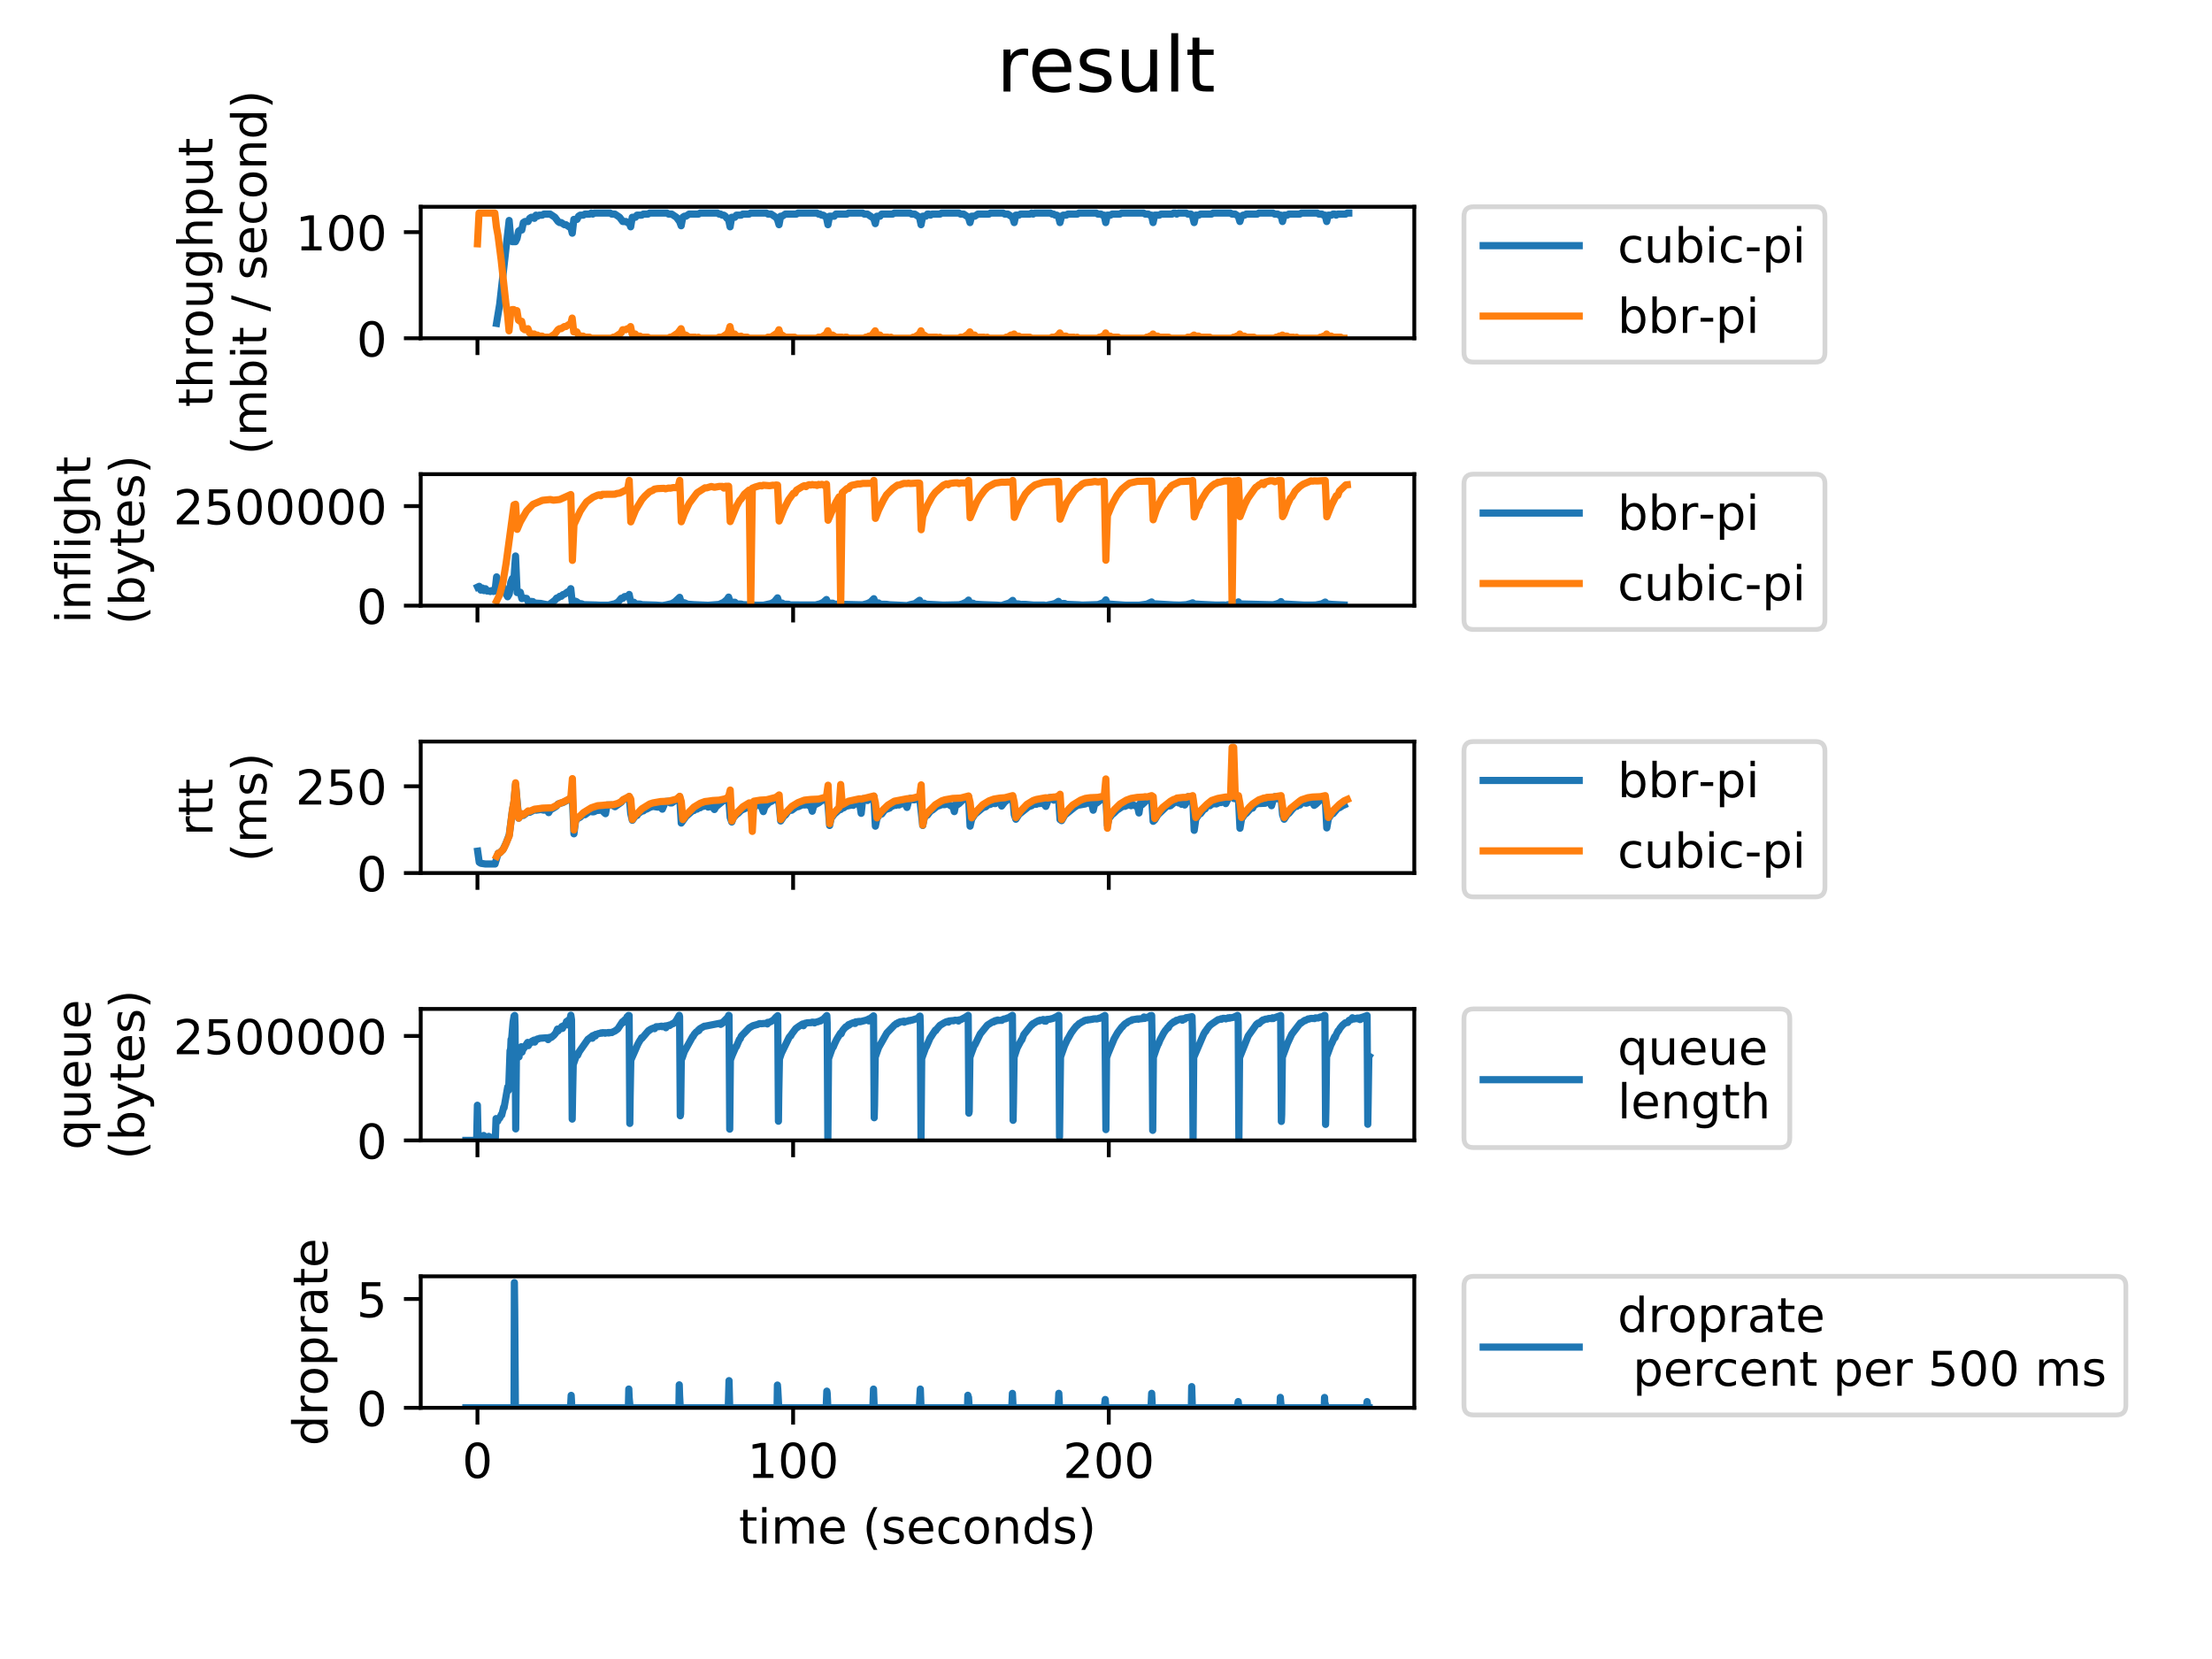 <?xml version="1.0" encoding="utf-8" standalone="no"?>
<!DOCTYPE svg PUBLIC "-//W3C//DTD SVG 1.1//EN"
  "http://www.w3.org/Graphics/SVG/1.1/DTD/svg11.dtd">
<!-- Created with matplotlib (https://matplotlib.org/) -->
<svg height="345.6pt" version="1.1" viewBox="0 0 460.8 345.6" width="460.8pt" xmlns="http://www.w3.org/2000/svg" xmlns:xlink="http://www.w3.org/1999/xlink">
 <defs>
  <style type="text/css">
*{stroke-linecap:butt;stroke-linejoin:round;}
  </style>
 </defs>
 <g id="figure_1">
  <g id="patch_1">
   <path d="M 0 345.6 
L 460.8 345.6 
L 460.8 0 
L 0 0 
z
" style="fill:#ffffff;"/>
  </g>
  <g id="axes_1">
   <g id="patch_2">
    <path d="M 87.644 70.462 
L 294.624 70.462 
L 294.624 43.074 
L 87.644 43.074 
z
" style="fill:#ffffff;"/>
   </g>
   <g id="matplotlib.axis_1">
    <g id="xtick_1">
     <g id="line2d_1">
      <defs>
       <path d="M 0 0 
L 0 3.5 
" id="m65c4b096a8" style="stroke:#000000;stroke-width:0.8;"/>
      </defs>
      <g>
       <use style="stroke:#000000;stroke-width:0.8;" x="99.463" xlink:href="#m65c4b096a8" y="70.462"/>
      </g>
     </g>
    </g>
    <g id="xtick_2">
     <g id="line2d_2">
      <g>
       <use style="stroke:#000000;stroke-width:0.8;" x="165.22" xlink:href="#m65c4b096a8" y="70.462"/>
      </g>
     </g>
    </g>
    <g id="xtick_3">
     <g id="line2d_3">
      <g>
       <use style="stroke:#000000;stroke-width:0.8;" x="230.978" xlink:href="#m65c4b096a8" y="70.462"/>
      </g>
     </g>
    </g>
   </g>
   <g id="matplotlib.axis_2">
    <g id="ytick_1">
     <g id="line2d_4">
      <defs>
       <path d="M 0 0 
L -3.5 0 
" id="m0f12a030db" style="stroke:#000000;stroke-width:0.8;"/>
      </defs>
      <g>
       <use style="stroke:#000000;stroke-width:0.8;" x="87.644" xlink:href="#m0f12a030db" y="70.462"/>
      </g>
     </g>
     <g id="text_1">
      <!-- 0 -->
      <defs>
       <path d="M 31.781 66.406 
Q 24.172 66.406 20.328 58.906 
Q 16.5 51.422 16.5 36.375 
Q 16.5 21.391 20.328 13.891 
Q 24.172 6.391 31.781 6.391 
Q 39.453 6.391 43.281 13.891 
Q 47.125 21.391 47.125 36.375 
Q 47.125 51.422 43.281 58.906 
Q 39.453 66.406 31.781 66.406 
z
M 31.781 74.219 
Q 44.047 74.219 50.516 64.516 
Q 56.984 54.828 56.984 36.375 
Q 56.984 17.969 50.516 8.266 
Q 44.047 -1.422 31.781 -1.422 
Q 19.531 -1.422 13.062 8.266 
Q 6.594 17.969 6.594 36.375 
Q 6.594 54.828 13.062 64.516 
Q 19.531 74.219 31.781 74.219 
z
" id="DejaVuSans-48"/>
      </defs>
      <g transform="translate(74.281 74.262)scale(0.1 -0.1)">
       <use xlink:href="#DejaVuSans-48"/>
      </g>
     </g>
    </g>
    <g id="ytick_2">
     <g id="line2d_5">
      <g>
       <use style="stroke:#000000;stroke-width:0.8;" x="87.644" xlink:href="#m0f12a030db" y="48.357"/>
      </g>
     </g>
     <g id="text_2">
      <!-- 100 -->
      <defs>
       <path d="M 12.406 8.297 
L 28.516 8.297 
L 28.516 63.922 
L 10.984 60.406 
L 10.984 69.391 
L 28.422 72.906 
L 38.281 72.906 
L 38.281 8.297 
L 54.391 8.297 
L 54.391 0 
L 12.406 0 
z
" id="DejaVuSans-49"/>
      </defs>
      <g transform="translate(61.556 52.157)scale(0.1 -0.1)">
       <use xlink:href="#DejaVuSans-49"/>
       <use x="63.623" xlink:href="#DejaVuSans-48"/>
       <use x="127.246" xlink:href="#DejaVuSans-48"/>
      </g>
     </g>
    </g>
    <g id="text_3">
     <!-- throughput -->
     <defs>
      <path d="M 18.312 70.219 
L 18.312 54.688 
L 36.812 54.688 
L 36.812 47.703 
L 18.312 47.703 
L 18.312 18.016 
Q 18.312 11.328 20.141 9.422 
Q 21.969 7.516 27.594 7.516 
L 36.812 7.516 
L 36.812 0 
L 27.594 0 
Q 17.188 0 13.234 3.875 
Q 9.281 7.766 9.281 18.016 
L 9.281 47.703 
L 2.688 47.703 
L 2.688 54.688 
L 9.281 54.688 
L 9.281 70.219 
z
" id="DejaVuSans-116"/>
      <path d="M 54.891 33.016 
L 54.891 0 
L 45.906 0 
L 45.906 32.719 
Q 45.906 40.484 42.875 44.328 
Q 39.844 48.188 33.797 48.188 
Q 26.516 48.188 22.312 43.547 
Q 18.109 38.922 18.109 30.906 
L 18.109 0 
L 9.078 0 
L 9.078 75.984 
L 18.109 75.984 
L 18.109 46.188 
Q 21.344 51.125 25.703 53.562 
Q 30.078 56 35.797 56 
Q 45.219 56 50.047 50.172 
Q 54.891 44.344 54.891 33.016 
z
" id="DejaVuSans-104"/>
      <path d="M 41.109 46.297 
Q 39.594 47.172 37.812 47.578 
Q 36.031 48 33.891 48 
Q 26.266 48 22.188 43.047 
Q 18.109 38.094 18.109 28.812 
L 18.109 0 
L 9.078 0 
L 9.078 54.688 
L 18.109 54.688 
L 18.109 46.188 
Q 20.953 51.172 25.484 53.578 
Q 30.031 56 36.531 56 
Q 37.453 56 38.578 55.875 
Q 39.703 55.766 41.062 55.516 
z
" id="DejaVuSans-114"/>
      <path d="M 30.609 48.391 
Q 23.391 48.391 19.188 42.75 
Q 14.984 37.109 14.984 27.297 
Q 14.984 17.484 19.156 11.844 
Q 23.344 6.203 30.609 6.203 
Q 37.797 6.203 41.984 11.859 
Q 46.188 17.531 46.188 27.297 
Q 46.188 37.016 41.984 42.703 
Q 37.797 48.391 30.609 48.391 
z
M 30.609 56 
Q 42.328 56 49.016 48.375 
Q 55.719 40.766 55.719 27.297 
Q 55.719 13.875 49.016 6.219 
Q 42.328 -1.422 30.609 -1.422 
Q 18.844 -1.422 12.172 6.219 
Q 5.516 13.875 5.516 27.297 
Q 5.516 40.766 12.172 48.375 
Q 18.844 56 30.609 56 
z
" id="DejaVuSans-111"/>
      <path d="M 8.5 21.578 
L 8.5 54.688 
L 17.484 54.688 
L 17.484 21.922 
Q 17.484 14.156 20.5 10.266 
Q 23.531 6.391 29.594 6.391 
Q 36.859 6.391 41.078 11.031 
Q 45.312 15.672 45.312 23.688 
L 45.312 54.688 
L 54.297 54.688 
L 54.297 0 
L 45.312 0 
L 45.312 8.406 
Q 42.047 3.422 37.719 1 
Q 33.406 -1.422 27.688 -1.422 
Q 18.266 -1.422 13.375 4.438 
Q 8.5 10.297 8.5 21.578 
z
M 31.109 56 
z
" id="DejaVuSans-117"/>
      <path d="M 45.406 27.984 
Q 45.406 37.75 41.375 43.109 
Q 37.359 48.484 30.078 48.484 
Q 22.859 48.484 18.828 43.109 
Q 14.797 37.75 14.797 27.984 
Q 14.797 18.266 18.828 12.891 
Q 22.859 7.516 30.078 7.516 
Q 37.359 7.516 41.375 12.891 
Q 45.406 18.266 45.406 27.984 
z
M 54.391 6.781 
Q 54.391 -7.172 48.188 -13.984 
Q 42 -20.797 29.203 -20.797 
Q 24.469 -20.797 20.266 -20.094 
Q 16.062 -19.391 12.109 -17.922 
L 12.109 -9.188 
Q 16.062 -11.328 19.922 -12.344 
Q 23.781 -13.375 27.781 -13.375 
Q 36.625 -13.375 41.016 -8.766 
Q 45.406 -4.156 45.406 5.172 
L 45.406 9.625 
Q 42.625 4.781 38.281 2.391 
Q 33.938 0 27.875 0 
Q 17.828 0 11.672 7.656 
Q 5.516 15.328 5.516 27.984 
Q 5.516 40.672 11.672 48.328 
Q 17.828 56 27.875 56 
Q 33.938 56 38.281 53.609 
Q 42.625 51.219 45.406 46.391 
L 45.406 54.688 
L 54.391 54.688 
z
" id="DejaVuSans-103"/>
      <path d="M 18.109 8.203 
L 18.109 -20.797 
L 9.078 -20.797 
L 9.078 54.688 
L 18.109 54.688 
L 18.109 46.391 
Q 20.953 51.266 25.266 53.625 
Q 29.594 56 35.594 56 
Q 45.562 56 51.781 48.094 
Q 58.016 40.188 58.016 27.297 
Q 58.016 14.406 51.781 6.484 
Q 45.562 -1.422 35.594 -1.422 
Q 29.594 -1.422 25.266 0.953 
Q 20.953 3.328 18.109 8.203 
z
M 48.688 27.297 
Q 48.688 37.203 44.609 42.844 
Q 40.531 48.484 33.406 48.484 
Q 26.266 48.484 22.188 42.844 
Q 18.109 37.203 18.109 27.297 
Q 18.109 17.391 22.188 11.75 
Q 26.266 6.109 33.406 6.109 
Q 40.531 6.109 44.609 11.75 
Q 48.688 17.391 48.688 27.297 
z
" id="DejaVuSans-112"/>
     </defs>
     <g transform="translate(44.279 84.825)rotate(-90)scale(0.1 -0.1)">
      <use xlink:href="#DejaVuSans-116"/>
      <use x="39.209" xlink:href="#DejaVuSans-104"/>
      <use x="102.588" xlink:href="#DejaVuSans-114"/>
      <use x="143.67" xlink:href="#DejaVuSans-111"/>
      <use x="204.852" xlink:href="#DejaVuSans-117"/>
      <use x="268.23" xlink:href="#DejaVuSans-103"/>
      <use x="331.707" xlink:href="#DejaVuSans-104"/>
      <use x="395.086" xlink:href="#DejaVuSans-112"/>
      <use x="458.562" xlink:href="#DejaVuSans-117"/>
      <use x="521.941" xlink:href="#DejaVuSans-116"/>
     </g>
     <!-- (mbit / second) -->
     <defs>
      <path d="M 31 75.875 
Q 24.469 64.656 21.281 53.656 
Q 18.109 42.672 18.109 31.391 
Q 18.109 20.125 21.312 9.062 
Q 24.516 -2 31 -13.188 
L 23.188 -13.188 
Q 15.875 -1.703 12.234 9.375 
Q 8.594 20.453 8.594 31.391 
Q 8.594 42.281 12.203 53.312 
Q 15.828 64.359 23.188 75.875 
z
" id="DejaVuSans-40"/>
      <path d="M 52 44.188 
Q 55.375 50.25 60.062 53.125 
Q 64.75 56 71.094 56 
Q 79.641 56 84.281 50.016 
Q 88.922 44.047 88.922 33.016 
L 88.922 0 
L 79.891 0 
L 79.891 32.719 
Q 79.891 40.578 77.094 44.375 
Q 74.312 48.188 68.609 48.188 
Q 61.625 48.188 57.562 43.547 
Q 53.516 38.922 53.516 30.906 
L 53.516 0 
L 44.484 0 
L 44.484 32.719 
Q 44.484 40.625 41.703 44.406 
Q 38.922 48.188 33.109 48.188 
Q 26.219 48.188 22.156 43.531 
Q 18.109 38.875 18.109 30.906 
L 18.109 0 
L 9.078 0 
L 9.078 54.688 
L 18.109 54.688 
L 18.109 46.188 
Q 21.188 51.219 25.484 53.609 
Q 29.781 56 35.688 56 
Q 41.656 56 45.828 52.969 
Q 50 49.953 52 44.188 
z
" id="DejaVuSans-109"/>
      <path d="M 48.688 27.297 
Q 48.688 37.203 44.609 42.844 
Q 40.531 48.484 33.406 48.484 
Q 26.266 48.484 22.188 42.844 
Q 18.109 37.203 18.109 27.297 
Q 18.109 17.391 22.188 11.75 
Q 26.266 6.109 33.406 6.109 
Q 40.531 6.109 44.609 11.75 
Q 48.688 17.391 48.688 27.297 
z
M 18.109 46.391 
Q 20.953 51.266 25.266 53.625 
Q 29.594 56 35.594 56 
Q 45.562 56 51.781 48.094 
Q 58.016 40.188 58.016 27.297 
Q 58.016 14.406 51.781 6.484 
Q 45.562 -1.422 35.594 -1.422 
Q 29.594 -1.422 25.266 0.953 
Q 20.953 3.328 18.109 8.203 
L 18.109 0 
L 9.078 0 
L 9.078 75.984 
L 18.109 75.984 
z
" id="DejaVuSans-98"/>
      <path d="M 9.422 54.688 
L 18.406 54.688 
L 18.406 0 
L 9.422 0 
z
M 9.422 75.984 
L 18.406 75.984 
L 18.406 64.594 
L 9.422 64.594 
z
" id="DejaVuSans-105"/>
      <path id="DejaVuSans-32"/>
      <path d="M 25.391 72.906 
L 33.688 72.906 
L 8.297 -9.281 
L 0 -9.281 
z
" id="DejaVuSans-47"/>
      <path d="M 44.281 53.078 
L 44.281 44.578 
Q 40.484 46.531 36.375 47.5 
Q 32.281 48.484 27.875 48.484 
Q 21.188 48.484 17.844 46.438 
Q 14.5 44.391 14.5 40.281 
Q 14.5 37.156 16.891 35.375 
Q 19.281 33.594 26.516 31.984 
L 29.594 31.297 
Q 39.156 29.25 43.188 25.516 
Q 47.219 21.781 47.219 15.094 
Q 47.219 7.469 41.188 3.016 
Q 35.156 -1.422 24.609 -1.422 
Q 20.219 -1.422 15.453 -0.562 
Q 10.688 0.297 5.422 2 
L 5.422 11.281 
Q 10.406 8.688 15.234 7.391 
Q 20.062 6.109 24.812 6.109 
Q 31.156 6.109 34.562 8.281 
Q 37.984 10.453 37.984 14.406 
Q 37.984 18.062 35.516 20.016 
Q 33.062 21.969 24.703 23.781 
L 21.578 24.516 
Q 13.234 26.266 9.516 29.906 
Q 5.812 33.547 5.812 39.891 
Q 5.812 47.609 11.281 51.797 
Q 16.75 56 26.812 56 
Q 31.781 56 36.172 55.266 
Q 40.578 54.547 44.281 53.078 
z
" id="DejaVuSans-115"/>
      <path d="M 56.203 29.594 
L 56.203 25.203 
L 14.891 25.203 
Q 15.484 15.922 20.484 11.062 
Q 25.484 6.203 34.422 6.203 
Q 39.594 6.203 44.453 7.469 
Q 49.312 8.734 54.109 11.281 
L 54.109 2.781 
Q 49.266 0.734 44.188 -0.344 
Q 39.109 -1.422 33.891 -1.422 
Q 20.797 -1.422 13.156 6.188 
Q 5.516 13.812 5.516 26.812 
Q 5.516 40.234 12.766 48.109 
Q 20.016 56 32.328 56 
Q 43.359 56 49.781 48.891 
Q 56.203 41.797 56.203 29.594 
z
M 47.219 32.234 
Q 47.125 39.594 43.094 43.984 
Q 39.062 48.391 32.422 48.391 
Q 24.906 48.391 20.391 44.141 
Q 15.875 39.891 15.188 32.172 
z
" id="DejaVuSans-101"/>
      <path d="M 48.781 52.594 
L 48.781 44.188 
Q 44.969 46.297 41.141 47.344 
Q 37.312 48.391 33.406 48.391 
Q 24.656 48.391 19.812 42.844 
Q 14.984 37.312 14.984 27.297 
Q 14.984 17.281 19.812 11.734 
Q 24.656 6.203 33.406 6.203 
Q 37.312 6.203 41.141 7.25 
Q 44.969 8.297 48.781 10.406 
L 48.781 2.094 
Q 45.016 0.344 40.984 -0.531 
Q 36.969 -1.422 32.422 -1.422 
Q 20.062 -1.422 12.781 6.344 
Q 5.516 14.109 5.516 27.297 
Q 5.516 40.672 12.859 48.328 
Q 20.219 56 33.016 56 
Q 37.156 56 41.109 55.141 
Q 45.062 54.297 48.781 52.594 
z
" id="DejaVuSans-99"/>
      <path d="M 54.891 33.016 
L 54.891 0 
L 45.906 0 
L 45.906 32.719 
Q 45.906 40.484 42.875 44.328 
Q 39.844 48.188 33.797 48.188 
Q 26.516 48.188 22.312 43.547 
Q 18.109 38.922 18.109 30.906 
L 18.109 0 
L 9.078 0 
L 9.078 54.688 
L 18.109 54.688 
L 18.109 46.188 
Q 21.344 51.125 25.703 53.562 
Q 30.078 56 35.797 56 
Q 45.219 56 50.047 50.172 
Q 54.891 44.344 54.891 33.016 
z
" id="DejaVuSans-110"/>
      <path d="M 45.406 46.391 
L 45.406 75.984 
L 54.391 75.984 
L 54.391 0 
L 45.406 0 
L 45.406 8.203 
Q 42.578 3.328 38.25 0.953 
Q 33.938 -1.422 27.875 -1.422 
Q 17.969 -1.422 11.734 6.484 
Q 5.516 14.406 5.516 27.297 
Q 5.516 40.188 11.734 48.094 
Q 17.969 56 27.875 56 
Q 33.938 56 38.25 53.625 
Q 42.578 51.266 45.406 46.391 
z
M 14.797 27.297 
Q 14.797 17.391 18.875 11.75 
Q 22.953 6.109 30.078 6.109 
Q 37.203 6.109 41.297 11.75 
Q 45.406 17.391 45.406 27.297 
Q 45.406 37.203 41.297 42.844 
Q 37.203 48.484 30.078 48.484 
Q 22.953 48.484 18.875 42.844 
Q 14.797 37.203 14.797 27.297 
z
" id="DejaVuSans-100"/>
      <path d="M 8.016 75.875 
L 15.828 75.875 
Q 23.141 64.359 26.781 53.312 
Q 30.422 42.281 30.422 31.391 
Q 30.422 20.453 26.781 9.375 
Q 23.141 -1.703 15.828 -13.188 
L 8.016 -13.188 
Q 14.5 -2 17.703 9.062 
Q 20.906 20.125 20.906 31.391 
Q 20.906 42.672 17.703 53.656 
Q 14.5 64.656 8.016 75.875 
z
" id="DejaVuSans-41"/>
     </defs>
     <g transform="translate(55.477 94.759)rotate(-90)scale(0.1 -0.1)">
      <use xlink:href="#DejaVuSans-40"/>
      <use x="39.014" xlink:href="#DejaVuSans-109"/>
      <use x="136.426" xlink:href="#DejaVuSans-98"/>
      <use x="199.902" xlink:href="#DejaVuSans-105"/>
      <use x="227.686" xlink:href="#DejaVuSans-116"/>
      <use x="266.895" xlink:href="#DejaVuSans-32"/>
      <use x="298.682" xlink:href="#DejaVuSans-47"/>
      <use x="332.373" xlink:href="#DejaVuSans-32"/>
      <use x="364.16" xlink:href="#DejaVuSans-115"/>
      <use x="416.26" xlink:href="#DejaVuSans-101"/>
      <use x="477.783" xlink:href="#DejaVuSans-99"/>
      <use x="532.764" xlink:href="#DejaVuSans-111"/>
      <use x="593.945" xlink:href="#DejaVuSans-110"/>
      <use x="657.324" xlink:href="#DejaVuSans-100"/>
      <use x="720.801" xlink:href="#DejaVuSans-41"/>
     </g>
    </g>
   </g>
   <g id="line2d_6">
    <path clip-path="url(#pb6f20eee5f)" d="M 103.433 67.368 
L 104.091 63.389 
L 106.063 45.926 
L 106.392 49.684 
L 106.721 50.347 
L 107.379 50.347 
L 107.707 49.684 
L 108.036 48.136 
L 108.365 47.915 
L 108.694 47.915 
L 109.022 46.368 
L 109.351 46.147 
L 110.009 46.147 
L 110.338 45.484 
L 110.666 45.263 
L 110.995 45.263 
L 111.324 45.484 
L 111.653 44.821 
L 111.982 45.042 
L 112.31 44.821 
L 112.968 44.821 
L 113.297 44.6 
L 114.612 44.6 
L 115.598 45.263 
L 116.256 46.147 
L 116.585 46.368 
L 116.913 46.368 
L 117.571 46.81 
L 117.9 46.81 
L 118.557 47.252 
L 118.886 47.252 
L 119.215 48.578 
L 119.544 45.705 
L 120.201 45.705 
L 120.53 45.042 
L 120.859 44.821 
L 121.516 44.821 
L 121.845 44.6 
L 122.831 44.6 
L 123.16 44.379 
L 123.489 44.6 
L 123.818 44.379 
L 127.106 44.379 
L 127.434 44.6 
L 128.092 44.6 
L 129.078 45.263 
L 129.736 46.147 
L 130.394 46.147 
L 130.722 46.368 
L 131.051 46.368 
L 131.38 47.252 
L 131.709 45.263 
L 132.366 45.263 
L 132.695 44.821 
L 133.681 44.821 
L 134.01 44.6 
L 134.997 44.6 
L 135.325 44.379 
L 138.942 44.379 
L 139.271 44.6 
L 139.928 44.6 
L 140.915 45.263 
L 141.572 46.147 
L 141.901 47.031 
L 142.23 45.263 
L 142.559 45.042 
L 142.887 45.042 
L 143.545 44.6 
L 145.518 44.6 
L 145.846 44.379 
L 149.463 44.379 
L 149.792 44.6 
L 150.121 44.6 
L 150.449 44.821 
L 150.778 44.821 
L 151.107 45.042 
L 151.436 45.484 
L 151.765 45.705 
L 152.093 47.252 
L 152.422 45.263 
L 153.08 45.263 
L 153.409 44.821 
L 154.395 44.821 
L 154.724 44.6 
L 156.039 44.6 
L 156.368 44.379 
L 159.655 44.379 
L 159.984 44.6 
L 160.642 44.6 
L 161.628 45.263 
L 161.957 45.705 
L 162.286 46.81 
L 162.615 45.042 
L 162.943 45.042 
L 163.601 44.6 
L 165.902 44.6 
L 166.231 44.379 
L 170.177 44.379 
L 170.505 44.6 
L 170.834 44.6 
L 171.163 44.821 
L 171.492 44.821 
L 172.149 45.263 
L 172.478 46.81 
L 172.807 45.042 
L 173.793 45.042 
L 174.122 44.6 
L 176.424 44.6 
L 176.752 44.379 
L 179.711 44.379 
L 180.04 44.6 
L 180.698 44.6 
L 182.013 45.484 
L 182.342 46.589 
L 182.67 45.042 
L 183.328 45.042 
L 183.657 44.6 
L 185.958 44.6 
L 186.287 44.379 
L 189.575 44.379 
L 189.904 44.6 
L 190.561 44.6 
L 191.548 45.263 
L 191.876 46.81 
L 192.205 45.042 
L 192.863 45.042 
L 193.192 44.6 
L 193.52 44.6 
L 193.849 44.821 
L 194.178 44.6 
L 195.822 44.6 
L 196.151 44.379 
L 199.767 44.379 
L 200.096 44.6 
L 200.754 44.6 
L 201.74 45.263 
L 202.069 46.368 
L 202.398 45.042 
L 203.055 45.042 
L 203.713 44.6 
L 206.014 44.6 
L 206.343 44.379 
L 208.973 44.379 
L 209.302 44.6 
L 209.96 44.6 
L 210.946 45.263 
L 211.275 46.368 
L 211.604 44.821 
L 212.261 44.821 
L 212.59 44.6 
L 214.563 44.6 
L 214.891 44.379 
L 215.22 44.6 
L 215.549 44.379 
L 218.837 44.379 
L 219.166 44.6 
L 219.494 44.6 
L 219.823 44.821 
L 220.152 44.821 
L 220.481 45.042 
L 220.81 46.368 
L 221.138 45.042 
L 221.467 44.821 
L 222.125 44.821 
L 222.454 44.6 
L 224.426 44.6 
L 224.755 44.379 
L 228.372 44.379 
L 228.7 44.6 
L 229.358 44.6 
L 229.687 44.821 
L 230.016 44.821 
L 230.344 46.368 
L 230.673 44.821 
L 231.331 44.821 
L 231.66 44.6 
L 233.303 44.6 
L 233.632 44.379 
L 238.235 44.379 
L 238.564 44.6 
L 239.222 44.6 
L 239.55 44.821 
L 239.879 44.821 
L 240.208 46.368 
L 240.537 44.821 
L 241.523 44.821 
L 241.852 44.6 
L 244.153 44.6 
L 244.482 44.379 
L 244.811 44.379 
L 245.14 44.6 
L 245.469 44.379 
L 247.112 44.379 
L 247.441 44.6 
L 248.099 44.6 
L 248.428 45.042 
L 248.756 46.368 
L 249.085 44.821 
L 249.743 44.821 
L 250.072 44.6 
L 252.373 44.6 
L 252.702 44.379 
L 256.318 44.379 
L 256.647 44.6 
L 257.305 44.6 
L 257.962 45.042 
L 258.291 46.147 
L 258.62 45.042 
L 258.949 44.821 
L 259.278 44.821 
L 259.606 44.6 
L 261.908 44.6 
L 262.237 44.379 
L 265.196 44.379 
L 265.524 44.6 
L 266.182 44.6 
L 266.511 44.821 
L 266.84 44.821 
L 267.168 46.147 
L 267.497 44.821 
L 268.155 44.821 
L 268.484 44.6 
L 270.785 44.6 
L 271.114 44.379 
L 274.402 44.379 
L 274.73 44.6 
L 275.388 44.6 
L 275.717 44.821 
L 276.046 44.821 
L 276.374 46.147 
L 276.703 44.821 
L 277.361 44.821 
L 277.69 44.6 
L 278.018 44.6 
L 278.347 44.821 
L 278.676 44.6 
L 280.32 44.6 
L 280.649 44.379 
L 280.977 44.379 
L 280.977 44.379 
" style="fill:none;stroke:#1f77b4;stroke-linecap:square;stroke-width:1.5;"/>
   </g>
   <g id="line2d_7">
    <path clip-path="url(#pb6f20eee5f)" d="M 99.463 50.789 
L 99.792 44.379 
L 103.08 44.379 
L 103.409 47.252 
L 103.738 49.021 
L 104.395 54.105 
L 105.382 63.168 
L 105.71 65.378 
L 106.039 68.915 
L 106.368 65.378 
L 106.697 64.494 
L 107.025 64.494 
L 107.354 64.715 
L 107.683 64.715 
L 108.012 66.705 
L 108.341 66.926 
L 108.669 66.926 
L 108.998 68.473 
L 109.327 68.694 
L 109.656 68.694 
L 109.985 68.473 
L 110.313 69.357 
L 110.642 69.578 
L 111.3 69.578 
L 111.628 70.02 
L 111.957 69.799 
L 112.286 70.02 
L 112.944 70.02 
L 113.272 70.241 
L 114.588 70.241 
L 115.574 69.578 
L 116.231 68.694 
L 116.56 68.473 
L 116.889 68.473 
L 117.547 68.031 
L 117.875 68.031 
L 118.533 67.589 
L 118.862 67.589 
L 119.191 66.262 
L 119.519 69.136 
L 120.177 69.136 
L 120.506 69.799 
L 120.834 70.02 
L 121.492 70.02 
L 121.821 70.241 
L 122.807 70.241 
L 123.136 70.462 
L 127.41 70.462 
L 127.739 70.241 
L 128.068 70.241 
L 129.383 69.357 
L 129.712 68.694 
L 130.369 68.694 
L 130.698 68.473 
L 131.027 68.473 
L 131.356 68.031 
L 131.684 69.578 
L 132.342 69.578 
L 132.671 70.02 
L 133.328 70.02 
L 133.657 70.241 
L 134.972 70.241 
L 135.301 70.462 
L 139.246 70.462 
L 139.575 70.241 
L 139.904 70.241 
L 141.219 69.357 
L 141.877 68.473 
L 142.206 69.578 
L 142.534 69.799 
L 142.863 69.799 
L 143.521 70.241 
L 144.836 70.241 
L 145.165 70.462 
L 145.493 70.241 
L 145.822 70.462 
L 149.439 70.462 
L 149.768 70.241 
L 150.425 70.241 
L 151.411 69.578 
L 151.74 69.136 
L 152.069 68.031 
L 152.398 69.578 
L 153.055 69.578 
L 153.384 70.02 
L 153.713 70.02 
L 154.042 70.241 
L 154.371 70.02 
L 154.699 70.241 
L 155.686 70.241 
L 156.014 70.462 
L 159.631 70.462 
L 159.96 70.241 
L 160.617 70.241 
L 161.933 69.357 
L 162.261 68.694 
L 162.59 69.799 
L 162.919 69.799 
L 163.577 70.241 
L 165.549 70.241 
L 165.878 70.462 
L 170.152 70.462 
L 170.481 70.241 
L 171.139 70.241 
L 172.125 69.578 
L 172.454 68.915 
L 172.783 69.799 
L 173.44 69.799 
L 174.098 70.241 
L 175.413 70.241 
L 175.742 70.462 
L 176.07 70.241 
L 176.399 70.241 
L 176.728 70.462 
L 180.016 70.462 
L 180.345 70.241 
L 180.673 70.241 
L 181.002 70.02 
L 181.331 70.02 
L 181.66 69.799 
L 182.317 68.915 
L 182.646 69.799 
L 183.304 69.799 
L 183.632 70.241 
L 184.948 70.241 
L 185.276 70.462 
L 185.605 70.241 
L 185.934 70.462 
L 189.879 70.462 
L 190.208 70.241 
L 190.537 70.241 
L 191.523 69.578 
L 191.852 68.915 
L 192.181 69.799 
L 192.51 69.799 
L 193.167 70.241 
L 195.14 70.241 
L 195.469 70.462 
L 195.798 70.241 
L 196.126 70.462 
L 199.743 70.462 
L 200.072 70.241 
L 200.729 70.241 
L 201.716 69.578 
L 202.044 69.136 
L 202.373 69.799 
L 203.031 69.799 
L 203.36 70.241 
L 205.004 70.241 
L 205.332 70.462 
L 205.661 70.241 
L 205.99 70.462 
L 209.278 70.462 
L 209.607 70.241 
L 209.935 70.241 
L 210.593 69.799 
L 210.922 69.799 
L 211.25 69.578 
L 211.579 70.02 
L 212.237 70.02 
L 212.566 70.241 
L 214.538 70.241 
L 214.867 70.462 
L 218.813 70.462 
L 219.141 70.241 
L 219.799 70.241 
L 220.456 69.799 
L 220.785 69.357 
L 221.114 70.02 
L 222.1 70.02 
L 222.429 70.241 
L 223.744 70.241 
L 224.073 70.462 
L 224.402 70.241 
L 224.731 70.462 
L 228.676 70.462 
L 229.005 70.241 
L 229.334 70.241 
L 229.662 70.02 
L 229.991 70.02 
L 230.32 69.357 
L 230.649 70.02 
L 231.306 70.02 
L 231.635 70.241 
L 232.95 70.241 
L 233.279 70.462 
L 238.54 70.462 
L 238.868 70.241 
L 239.197 70.241 
L 239.526 70.02 
L 239.855 70.02 
L 240.184 69.578 
L 240.512 70.02 
L 241.17 70.02 
L 241.499 70.241 
L 243.471 70.241 
L 243.8 70.462 
L 247.088 70.462 
L 247.417 70.241 
L 248.074 70.241 
L 248.732 69.799 
L 249.061 70.02 
L 249.718 70.02 
L 250.047 70.241 
L 252.02 70.241 
L 252.349 70.462 
L 256.623 70.462 
L 256.952 70.241 
L 257.28 70.241 
L 257.609 70.02 
L 257.938 70.02 
L 258.267 69.578 
L 258.596 70.02 
L 259.253 70.02 
L 259.582 70.241 
L 261.226 70.241 
L 261.555 70.462 
L 265.5 70.462 
L 265.829 70.241 
L 266.158 70.241 
L 266.486 70.02 
L 266.815 70.02 
L 267.144 69.799 
L 267.473 70.02 
L 268.13 70.02 
L 268.459 70.241 
L 269.446 70.241 
L 269.774 70.462 
L 270.103 70.241 
L 270.432 70.462 
L 274.706 70.462 
L 275.035 70.241 
L 275.364 70.241 
L 275.692 70.02 
L 276.021 70.02 
L 276.35 69.578 
L 276.679 70.02 
L 277.336 70.02 
L 277.665 70.241 
L 279.309 70.241 
L 279.638 70.462 
L 279.967 70.462 
L 279.967 70.462 
" style="fill:none;stroke:#ff7f0e;stroke-linecap:square;stroke-width:1.5;"/>
   </g>
   <g id="patch_3">
    <path d="M 87.644 70.462 
L 87.644 43.074 
" style="fill:none;stroke:#000000;stroke-linecap:square;stroke-linejoin:miter;stroke-width:0.8;"/>
   </g>
   <g id="patch_4">
    <path d="M 294.624 70.462 
L 294.624 43.074 
" style="fill:none;stroke:#000000;stroke-linecap:square;stroke-linejoin:miter;stroke-width:0.8;"/>
   </g>
   <g id="patch_5">
    <path d="M 87.644 70.462 
L 294.624 70.462 
" style="fill:none;stroke:#000000;stroke-linecap:square;stroke-linejoin:miter;stroke-width:0.8;"/>
   </g>
   <g id="patch_6">
    <path d="M 87.644 43.074 
L 294.624 43.074 
" style="fill:none;stroke:#000000;stroke-linecap:square;stroke-linejoin:miter;stroke-width:0.8;"/>
   </g>
   <g id="legend_1">
    <g id="patch_7">
     <path d="M 306.973 75.431 
L 378.168 75.431 
Q 380.168 75.431 380.168 73.431 
L 380.168 45.074 
Q 380.168 43.074 378.168 43.074 
L 306.973 43.074 
Q 304.973 43.074 304.973 45.074 
L 304.973 73.431 
Q 304.973 75.431 306.973 75.431 
z
" style="fill:#ffffff;opacity:0.8;stroke:#cccccc;stroke-linejoin:miter;"/>
    </g>
    <g id="line2d_8">
     <path d="M 308.973 51.173 
L 328.973 51.173 
" style="fill:none;stroke:#1f77b4;stroke-linecap:square;stroke-width:1.5;"/>
    </g>
    <g id="line2d_9"/>
    <g id="text_4">
     <!-- cubic-pi -->
     <defs>
      <path d="M 4.891 31.391 
L 31.203 31.391 
L 31.203 23.391 
L 4.891 23.391 
z
" id="DejaVuSans-45"/>
     </defs>
     <g transform="translate(336.973 54.673)scale(0.1 -0.1)">
      <use xlink:href="#DejaVuSans-99"/>
      <use x="54.98" xlink:href="#DejaVuSans-117"/>
      <use x="118.359" xlink:href="#DejaVuSans-98"/>
      <use x="181.836" xlink:href="#DejaVuSans-105"/>
      <use x="209.619" xlink:href="#DejaVuSans-99"/>
      <use x="264.6" xlink:href="#DejaVuSans-45"/>
      <use x="300.684" xlink:href="#DejaVuSans-112"/>
      <use x="364.16" xlink:href="#DejaVuSans-105"/>
     </g>
    </g>
    <g id="line2d_10">
     <path d="M 308.973 65.851 
L 328.973 65.851 
" style="fill:none;stroke:#ff7f0e;stroke-linecap:square;stroke-width:1.5;"/>
    </g>
    <g id="line2d_11"/>
    <g id="text_5">
     <!-- bbr-pi -->
     <g transform="translate(336.973 69.351)scale(0.1 -0.1)">
      <use xlink:href="#DejaVuSans-98"/>
      <use x="63.477" xlink:href="#DejaVuSans-98"/>
      <use x="126.953" xlink:href="#DejaVuSans-114"/>
      <use x="167.973" xlink:href="#DejaVuSans-45"/>
      <use x="204.057" xlink:href="#DejaVuSans-112"/>
      <use x="267.533" xlink:href="#DejaVuSans-105"/>
     </g>
    </g>
   </g>
  </g>
  <g id="axes_2">
   <g id="patch_8">
    <path d="M 87.644 126.165 
L 294.624 126.165 
L 294.624 98.777 
L 87.644 98.777 
z
" style="fill:#ffffff;"/>
   </g>
   <g id="matplotlib.axis_3">
    <g id="xtick_4">
     <g id="line2d_12">
      <g>
       <use style="stroke:#000000;stroke-width:0.8;" x="99.463" xlink:href="#m65c4b096a8" y="126.165"/>
      </g>
     </g>
    </g>
    <g id="xtick_5">
     <g id="line2d_13">
      <g>
       <use style="stroke:#000000;stroke-width:0.8;" x="165.22" xlink:href="#m65c4b096a8" y="126.165"/>
      </g>
     </g>
    </g>
    <g id="xtick_6">
     <g id="line2d_14">
      <g>
       <use style="stroke:#000000;stroke-width:0.8;" x="230.978" xlink:href="#m65c4b096a8" y="126.165"/>
      </g>
     </g>
    </g>
   </g>
   <g id="matplotlib.axis_4">
    <g id="ytick_3">
     <g id="line2d_15">
      <g>
       <use style="stroke:#000000;stroke-width:0.8;" x="87.644" xlink:href="#m0f12a030db" y="126.165"/>
      </g>
     </g>
     <g id="text_6">
      <!-- 0 -->
      <g transform="translate(74.281 129.964)scale(0.1 -0.1)">
       <use xlink:href="#DejaVuSans-48"/>
      </g>
     </g>
    </g>
    <g id="ytick_4">
     <g id="line2d_16">
      <g>
       <use style="stroke:#000000;stroke-width:0.8;" x="87.644" xlink:href="#m0f12a030db" y="105.431"/>
      </g>
     </g>
     <g id="text_7">
      <!-- 2500000 -->
      <defs>
       <path d="M 19.188 8.297 
L 53.609 8.297 
L 53.609 0 
L 7.328 0 
L 7.328 8.297 
Q 12.938 14.109 22.625 23.891 
Q 32.328 33.688 34.812 36.531 
Q 39.547 41.844 41.422 45.531 
Q 43.312 49.219 43.312 52.781 
Q 43.312 58.594 39.234 62.25 
Q 35.156 65.922 28.609 65.922 
Q 23.969 65.922 18.812 64.312 
Q 13.672 62.703 7.812 59.422 
L 7.812 69.391 
Q 13.766 71.781 18.938 73 
Q 24.125 74.219 28.422 74.219 
Q 39.75 74.219 46.484 68.547 
Q 53.219 62.891 53.219 53.422 
Q 53.219 48.922 51.531 44.891 
Q 49.859 40.875 45.406 35.406 
Q 44.188 33.984 37.641 27.219 
Q 31.109 20.453 19.188 8.297 
z
" id="DejaVuSans-50"/>
       <path d="M 10.797 72.906 
L 49.516 72.906 
L 49.516 64.594 
L 19.828 64.594 
L 19.828 46.734 
Q 21.969 47.469 24.109 47.828 
Q 26.266 48.188 28.422 48.188 
Q 40.625 48.188 47.75 41.5 
Q 54.891 34.812 54.891 23.391 
Q 54.891 11.625 47.562 5.094 
Q 40.234 -1.422 26.906 -1.422 
Q 22.312 -1.422 17.547 -0.641 
Q 12.797 0.141 7.719 1.703 
L 7.719 11.625 
Q 12.109 9.234 16.797 8.062 
Q 21.484 6.891 26.703 6.891 
Q 35.156 6.891 40.078 11.328 
Q 45.016 15.766 45.016 23.391 
Q 45.016 31 40.078 35.438 
Q 35.156 39.891 26.703 39.891 
Q 22.75 39.891 18.812 39.016 
Q 14.891 38.141 10.797 36.281 
z
" id="DejaVuSans-53"/>
      </defs>
      <g transform="translate(36.106 109.23)scale(0.1 -0.1)">
       <use xlink:href="#DejaVuSans-50"/>
       <use x="63.623" xlink:href="#DejaVuSans-53"/>
       <use x="127.246" xlink:href="#DejaVuSans-48"/>
       <use x="190.869" xlink:href="#DejaVuSans-48"/>
       <use x="254.492" xlink:href="#DejaVuSans-48"/>
       <use x="318.115" xlink:href="#DejaVuSans-48"/>
       <use x="381.738" xlink:href="#DejaVuSans-48"/>
      </g>
     </g>
    </g>
    <g id="text_8">
     <!-- inflight -->
     <defs>
      <path d="M 37.109 75.984 
L 37.109 68.5 
L 28.516 68.5 
Q 23.688 68.5 21.797 66.547 
Q 19.922 64.594 19.922 59.516 
L 19.922 54.688 
L 34.719 54.688 
L 34.719 47.703 
L 19.922 47.703 
L 19.922 0 
L 10.891 0 
L 10.891 47.703 
L 2.297 47.703 
L 2.297 54.688 
L 10.891 54.688 
L 10.891 58.5 
Q 10.891 67.625 15.141 71.797 
Q 19.391 75.984 28.609 75.984 
z
" id="DejaVuSans-102"/>
      <path d="M 9.422 75.984 
L 18.406 75.984 
L 18.406 0 
L 9.422 0 
z
" id="DejaVuSans-108"/>
     </defs>
     <g transform="translate(18.829 129.87)rotate(-90)scale(0.1 -0.1)">
      <use xlink:href="#DejaVuSans-105"/>
      <use x="27.783" xlink:href="#DejaVuSans-110"/>
      <use x="91.162" xlink:href="#DejaVuSans-102"/>
      <use x="126.367" xlink:href="#DejaVuSans-108"/>
      <use x="154.15" xlink:href="#DejaVuSans-105"/>
      <use x="181.934" xlink:href="#DejaVuSans-103"/>
      <use x="245.41" xlink:href="#DejaVuSans-104"/>
      <use x="308.789" xlink:href="#DejaVuSans-116"/>
     </g>
     <!-- (bytes) -->
     <defs>
      <path d="M 32.172 -5.078 
Q 28.375 -14.844 24.75 -17.812 
Q 21.141 -20.797 15.094 -20.797 
L 7.906 -20.797 
L 7.906 -13.281 
L 13.188 -13.281 
Q 16.891 -13.281 18.938 -11.516 
Q 21 -9.766 23.484 -3.219 
L 25.094 0.875 
L 2.984 54.688 
L 12.5 54.688 
L 29.594 11.922 
L 46.688 54.688 
L 56.203 54.688 
z
" id="DejaVuSans-121"/>
     </defs>
     <g transform="translate(30.027 130.147)rotate(-90)scale(0.1 -0.1)">
      <use xlink:href="#DejaVuSans-40"/>
      <use x="39.014" xlink:href="#DejaVuSans-98"/>
      <use x="102.49" xlink:href="#DejaVuSans-121"/>
      <use x="161.67" xlink:href="#DejaVuSans-116"/>
      <use x="200.879" xlink:href="#DejaVuSans-101"/>
      <use x="262.402" xlink:href="#DejaVuSans-115"/>
      <use x="314.502" xlink:href="#DejaVuSans-41"/>
     </g>
    </g>
   </g>
   <g id="line2d_17">
    <path clip-path="url(#p24047182c1)" d="M 99.505 122.298 
L 99.834 122.142 
L 100.163 122.934 
L 100.492 122.49 
L 100.821 123.03 
L 101.149 122.646 
L 101.478 123.126 
L 101.807 123.078 
L 102.136 123.223 
L 102.465 123.018 
L 102.793 123.211 
L 103.122 123.126 
L 103.451 120.172 
L 103.78 121.097 
L 104.108 121.253 
L 104.766 122.19 
L 105.095 123.163 
L 105.752 124.315 
L 106.081 123.751 
L 106.41 121.313 
L 106.739 120.496 
L 107.068 120.569 
L 107.396 115.825 
L 107.725 123.451 
L 108.383 123.379 
L 108.711 124.7 
L 109.04 124.592 
L 109.698 124.664 
L 110.027 125.36 
L 110.684 125.288 
L 111.013 125.324 
L 111.342 125.624 
L 112.657 125.708 
L 113.314 125.841 
L 114.301 126.021 
L 115.616 125.036 
L 115.945 124.592 
L 116.274 124.532 
L 116.602 124.219 
L 116.931 124.219 
L 117.26 123.871 
L 117.589 123.787 
L 118.246 123.295 
L 118.575 123.211 
L 118.904 122.634 
L 119.233 125.768 
L 119.561 125.216 
L 119.89 125.24 
L 120.219 125.396 
L 120.548 125.732 
L 121.205 125.781 
L 121.534 125.961 
L 124.164 126.033 
L 125.151 126.081 
L 126.795 126.069 
L 128.11 125.768 
L 128.767 125.408 
L 129.425 124.628 
L 129.754 124.64 
L 130.083 124.291 
L 130.411 124.243 
L 130.74 124.339 
L 131.069 123.835 
L 131.398 125.468 
L 132.055 125.456 
L 132.384 125.817 
L 133.37 125.841 
L 133.699 125.961 
L 136.658 126.057 
L 137.973 126.153 
L 138.631 126.045 
L 139.946 125.744 
L 140.604 125.36 
L 141.59 124.435 
L 141.919 125.552 
L 142.576 125.564 
L 143.234 125.865 
L 144.549 125.961 
L 147.508 126.093 
L 149.81 125.913 
L 150.796 125.456 
L 151.454 124.892 
L 151.782 124.387 
L 152.111 125.456 
L 153.098 125.456 
L 153.426 125.817 
L 154.413 125.841 
L 154.741 125.961 
L 157.372 126.069 
L 159.016 126.081 
L 160.66 125.72 
L 161.317 125.348 
L 161.975 124.544 
L 162.304 125.624 
L 162.961 125.636 
L 163.29 125.865 
L 164.276 125.877 
L 164.605 126.009 
L 165.92 126.009 
L 166.578 126.021 
L 169.866 126.033 
L 170.852 125.781 
L 171.51 125.48 
L 172.167 124.892 
L 172.496 125.805 
L 172.825 125.66 
L 173.482 125.66 
L 173.811 125.853 
L 179.729 125.997 
L 180.716 125.72 
L 181.373 125.408 
L 182.031 124.724 
L 182.359 125.6 
L 183.017 125.6 
L 183.346 125.865 
L 184.661 125.889 
L 185.319 125.985 
L 188.935 126.153 
L 189.593 125.961 
L 190.579 125.756 
L 191.565 125.048 
L 191.894 125.877 
L 192.223 125.684 
L 192.552 125.672 
L 192.881 125.865 
L 194.853 125.961 
L 196.497 126.057 
L 199.785 125.985 
L 200.443 125.817 
L 201.1 125.528 
L 201.429 125.336 
L 201.758 125.012 
L 202.087 125.684 
L 202.744 125.672 
L 203.073 125.865 
L 204.717 125.961 
L 207.676 126.069 
L 208.662 126.141 
L 209.32 125.913 
L 210.306 125.6 
L 210.964 125.072 
L 211.293 125.744 
L 212.279 125.817 
L 212.608 125.913 
L 213.594 125.901 
L 215.238 126.045 
L 217.539 126.057 
L 217.868 126.153 
L 218.526 125.985 
L 219.183 125.877 
L 219.841 125.696 
L 220.499 125.276 
L 220.827 125.732 
L 221.814 125.72 
L 222.142 125.889 
L 224.773 125.997 
L 225.43 126.057 
L 228.718 125.949 
L 229.705 125.6 
L 230.033 125.408 
L 230.362 124.964 
L 230.691 125.817 
L 233.321 125.997 
L 234.308 126.069 
L 237.267 126.081 
L 238.911 125.853 
L 239.897 125.396 
L 240.226 125.768 
L 244.5 126.021 
L 245.815 126.057 
L 247.13 125.973 
L 248.117 125.708 
L 248.445 125.576 
L 248.774 125.817 
L 250.418 125.913 
L 253.377 126.057 
L 255.021 126.033 
L 255.35 126.153 
L 255.679 125.985 
L 256.665 125.913 
L 257.651 125.612 
L 257.98 125.384 
L 258.309 125.805 
L 265.213 125.985 
L 265.871 125.829 
L 266.529 125.6 
L 266.857 125.324 
L 267.186 125.805 
L 271.789 126.057 
L 273.104 126.057 
L 274.091 126.033 
L 275.406 125.781 
L 276.063 125.42 
L 276.392 125.793 
L 277.378 125.901 
L 280.009 126.033 
L 280.009 126.033 
" style="fill:none;stroke:#1f77b4;stroke-linecap:square;stroke-width:1.5;"/>
   </g>
   <g id="line2d_18">
    <path clip-path="url(#p24047182c1)" d="M 103.458 125.18 
L 104.116 123.847 
L 104.773 121.301 
L 105.431 117.338 
L 107.075 105.173 
L 107.404 105.041 
L 107.732 110.277 
L 108.39 108.715 
L 109.705 106.446 
L 111.02 105.065 
L 112.993 104.224 
L 114.637 104.056 
L 115.294 104.2 
L 115.952 104.128 
L 116.61 104.056 
L 118.911 103.023 
L 119.24 116.738 
L 119.569 109.304 
L 120.884 106.458 
L 121.541 105.473 
L 122.199 104.548 
L 123.514 103.588 
L 124.5 103.155 
L 124.829 103.083 
L 125.158 103.263 
L 125.487 102.975 
L 128.117 102.951 
L 128.446 102.807 
L 129.103 102.723 
L 130.747 101.894 
L 131.076 100.081 
L 131.405 108.715 
L 132.391 106.278 
L 133.706 104.08 
L 134.364 103.323 
L 135.022 102.711 
L 135.35 102.423 
L 136.008 102.146 
L 136.337 101.894 
L 136.994 101.786 
L 138.309 101.726 
L 138.638 101.834 
L 139.296 101.666 
L 139.625 101.702 
L 140.282 101.57 
L 140.94 101.594 
L 141.268 101.414 
L 141.597 100.081 
L 141.926 108.691 
L 142.584 106.938 
L 143.57 104.861 
L 145.214 102.663 
L 146.858 101.618 
L 147.187 101.642 
L 148.173 101.342 
L 148.831 101.51 
L 149.817 101.33 
L 150.474 101.33 
L 150.803 101.678 
L 151.132 101.306 
L 151.79 101.294 
L 152.118 108.655 
L 153.434 105.437 
L 154.091 104.26 
L 154.42 103.936 
L 155.077 102.927 
L 156.064 102.086 
L 156.393 126.165 
L 156.721 101.702 
L 157.379 101.438 
L 158.365 101.15 
L 158.694 101.222 
L 159.023 101.078 
L 160.338 101.186 
L 160.996 101.078 
L 161.324 101.114 
L 161.653 101.03 
L 161.982 101.066 
L 162.311 108.535 
L 163.297 106.049 
L 164.283 104.116 
L 165.27 102.759 
L 165.599 102.735 
L 165.927 102.11 
L 167.243 101.306 
L 167.571 101.174 
L 167.9 101.378 
L 168.229 101.09 
L 168.558 100.97 
L 168.886 101.042 
L 169.215 100.934 
L 169.544 101.03 
L 169.873 100.994 
L 170.202 101.126 
L 170.53 100.91 
L 170.859 100.994 
L 171.188 100.898 
L 171.517 100.97 
L 171.846 101.222 
L 172.174 100.862 
L 172.503 108.379 
L 173.161 106.83 
L 174.147 104.62 
L 174.805 103.492 
L 175.133 126.165 
L 175.462 102.627 
L 176.449 101.774 
L 176.777 101.762 
L 177.106 101.27 
L 177.435 101.09 
L 178.092 100.97 
L 178.75 100.801 
L 179.079 100.837 
L 179.736 100.705 
L 181.709 100.681 
L 182.038 100.081 
L 182.367 107.983 
L 183.024 106.254 
L 184.011 104.236 
L 184.668 103.095 
L 185.983 101.762 
L 186.97 101.054 
L 187.298 101.054 
L 188.285 100.693 
L 188.942 100.717 
L 189.271 100.645 
L 189.6 100.729 
L 191.244 100.621 
L 191.573 100.657 
L 191.901 110.349 
L 192.23 107.563 
L 193.217 105.233 
L 194.203 103.407 
L 194.861 102.543 
L 196.504 101.09 
L 197.162 100.801 
L 197.491 100.994 
L 197.82 100.729 
L 198.806 100.597 
L 199.464 100.573 
L 199.792 100.741 
L 200.121 100.597 
L 200.779 100.609 
L 201.436 100.561 
L 201.765 100.093 
L 202.094 107.839 
L 203.409 104.716 
L 204.067 103.516 
L 205.053 102.183 
L 205.71 101.51 
L 207.026 100.777 
L 207.354 100.633 
L 208.012 100.549 
L 208.67 100.441 
L 209.327 100.453 
L 209.985 100.417 
L 210.642 100.477 
L 210.971 100.093 
L 211.3 107.767 
L 212.286 105.233 
L 213.601 102.879 
L 214.588 101.798 
L 215.574 101.03 
L 217.218 100.513 
L 217.876 100.417 
L 219.191 100.357 
L 220.506 100.285 
L 220.835 108.151 
L 222.15 104.801 
L 223.794 102.267 
L 224.451 101.63 
L 224.78 101.474 
L 225.438 100.837 
L 226.095 100.561 
L 227.41 100.417 
L 228.068 100.297 
L 228.725 100.405 
L 230.041 100.249 
L 230.369 116.702 
L 230.698 107.406 
L 231.685 105.029 
L 232.671 103.215 
L 233.657 101.93 
L 234.644 101.126 
L 235.301 100.645 
L 236.945 100.273 
L 239.904 100.213 
L 240.233 108.283 
L 240.891 106.254 
L 241.877 104.008 
L 242.534 103.011 
L 243.192 102.098 
L 243.521 101.93 
L 243.85 101.39 
L 244.178 101.09 
L 244.836 100.789 
L 245.822 100.321 
L 248.124 100.213 
L 248.453 100.093 
L 248.781 107.695 
L 249.439 105.881 
L 249.768 105.449 
L 250.097 104.392 
L 251.412 102.291 
L 252.398 101.27 
L 253.056 100.789 
L 253.384 100.717 
L 253.713 100.465 
L 254.042 100.477 
L 255.028 100.201 
L 256.343 100.177 
L 256.672 126.165 
L 257.001 100.201 
L 257.659 100.165 
L 257.987 100.093 
L 258.316 107.623 
L 259.302 105.113 
L 259.96 103.816 
L 261.275 101.942 
L 261.604 101.51 
L 261.933 101.33 
L 262.262 101.006 
L 262.59 100.874 
L 262.919 100.573 
L 263.248 100.946 
L 263.577 100.441 
L 264.563 100.153 
L 265.221 100.165 
L 265.549 100.357 
L 266.207 100.129 
L 266.865 100.105 
L 267.193 107.623 
L 267.522 107.046 
L 268.18 105.173 
L 268.837 103.768 
L 269.166 103.455 
L 269.824 102.291 
L 270.81 101.33 
L 271.468 100.874 
L 273.111 100.177 
L 273.44 100.237 
L 273.769 100.177 
L 274.427 100.201 
L 276.071 100.105 
L 276.399 107.659 
L 277.386 105.173 
L 278.372 103.263 
L 278.701 103.203 
L 279.03 102.291 
L 280.345 101.018 
L 280.674 100.982 
L 280.674 100.982 
" style="fill:none;stroke:#ff7f0e;stroke-linecap:square;stroke-width:1.5;"/>
   </g>
   <g id="patch_9">
    <path d="M 87.644 126.165 
L 87.644 98.777 
" style="fill:none;stroke:#000000;stroke-linecap:square;stroke-linejoin:miter;stroke-width:0.8;"/>
   </g>
   <g id="patch_10">
    <path d="M 294.624 126.165 
L 294.624 98.777 
" style="fill:none;stroke:#000000;stroke-linecap:square;stroke-linejoin:miter;stroke-width:0.8;"/>
   </g>
   <g id="patch_11">
    <path d="M 87.644 126.165 
L 294.624 126.165 
" style="fill:none;stroke:#000000;stroke-linecap:square;stroke-linejoin:miter;stroke-width:0.8;"/>
   </g>
   <g id="patch_12">
    <path d="M 87.644 98.777 
L 294.624 98.777 
" style="fill:none;stroke:#000000;stroke-linecap:square;stroke-linejoin:miter;stroke-width:0.8;"/>
   </g>
   <g id="legend_2">
    <g id="patch_13">
     <path d="M 306.973 131.133 
L 378.168 131.133 
Q 380.168 131.133 380.168 129.133 
L 380.168 100.777 
Q 380.168 98.777 378.168 98.777 
L 306.973 98.777 
Q 304.973 98.777 304.973 100.777 
L 304.973 129.133 
Q 304.973 131.133 306.973 131.133 
z
" style="fill:#ffffff;opacity:0.8;stroke:#cccccc;stroke-linejoin:miter;"/>
    </g>
    <g id="line2d_19">
     <path d="M 308.973 106.875 
L 328.973 106.875 
" style="fill:none;stroke:#1f77b4;stroke-linecap:square;stroke-width:1.5;"/>
    </g>
    <g id="line2d_20"/>
    <g id="text_9">
     <!-- bbr-pi -->
     <g transform="translate(336.973 110.375)scale(0.1 -0.1)">
      <use xlink:href="#DejaVuSans-98"/>
      <use x="63.477" xlink:href="#DejaVuSans-98"/>
      <use x="126.953" xlink:href="#DejaVuSans-114"/>
      <use x="167.973" xlink:href="#DejaVuSans-45"/>
      <use x="204.057" xlink:href="#DejaVuSans-112"/>
      <use x="267.533" xlink:href="#DejaVuSans-105"/>
     </g>
    </g>
    <g id="line2d_21">
     <path d="M 308.973 121.553 
L 328.973 121.553 
" style="fill:none;stroke:#ff7f0e;stroke-linecap:square;stroke-width:1.5;"/>
    </g>
    <g id="line2d_22"/>
    <g id="text_10">
     <!-- cubic-pi -->
     <g transform="translate(336.973 125.053)scale(0.1 -0.1)">
      <use xlink:href="#DejaVuSans-99"/>
      <use x="54.98" xlink:href="#DejaVuSans-117"/>
      <use x="118.359" xlink:href="#DejaVuSans-98"/>
      <use x="181.836" xlink:href="#DejaVuSans-105"/>
      <use x="209.619" xlink:href="#DejaVuSans-99"/>
      <use x="264.6" xlink:href="#DejaVuSans-45"/>
      <use x="300.684" xlink:href="#DejaVuSans-112"/>
      <use x="364.16" xlink:href="#DejaVuSans-105"/>
     </g>
    </g>
   </g>
  </g>
  <g id="axes_3">
   <g id="patch_14">
    <path d="M 87.644 181.867 
L 294.624 181.867 
L 294.624 154.479 
L 87.644 154.479 
z
" style="fill:#ffffff;"/>
   </g>
   <g id="matplotlib.axis_5">
    <g id="xtick_7">
     <g id="line2d_23">
      <g>
       <use style="stroke:#000000;stroke-width:0.8;" x="99.463" xlink:href="#m65c4b096a8" y="181.867"/>
      </g>
     </g>
    </g>
    <g id="xtick_8">
     <g id="line2d_24">
      <g>
       <use style="stroke:#000000;stroke-width:0.8;" x="165.22" xlink:href="#m65c4b096a8" y="181.867"/>
      </g>
     </g>
    </g>
    <g id="xtick_9">
     <g id="line2d_25">
      <g>
       <use style="stroke:#000000;stroke-width:0.8;" x="230.978" xlink:href="#m65c4b096a8" y="181.867"/>
      </g>
     </g>
    </g>
   </g>
   <g id="matplotlib.axis_6">
    <g id="ytick_5">
     <g id="line2d_26">
      <g>
       <use style="stroke:#000000;stroke-width:0.8;" x="87.644" xlink:href="#m0f12a030db" y="181.867"/>
      </g>
     </g>
     <g id="text_11">
      <!-- 0 -->
      <g transform="translate(74.281 185.666)scale(0.1 -0.1)">
       <use xlink:href="#DejaVuSans-48"/>
      </g>
     </g>
    </g>
    <g id="ytick_6">
     <g id="line2d_27">
      <g>
       <use style="stroke:#000000;stroke-width:0.8;" x="87.644" xlink:href="#m0f12a030db" y="163.792"/>
      </g>
     </g>
     <g id="text_12">
      <!-- 250 -->
      <g transform="translate(61.556 167.591)scale(0.1 -0.1)">
       <use xlink:href="#DejaVuSans-50"/>
       <use x="63.623" xlink:href="#DejaVuSans-53"/>
       <use x="127.246" xlink:href="#DejaVuSans-48"/>
      </g>
     </g>
    </g>
    <g id="text_13">
     <!-- rtt -->
     <g transform="translate(44.279 174.149)rotate(-90)scale(0.1 -0.1)">
      <use xlink:href="#DejaVuSans-114"/>
      <use x="41.113" xlink:href="#DejaVuSans-116"/>
      <use x="80.322" xlink:href="#DejaVuSans-116"/>
     </g>
     <!-- (ms) -->
     <g transform="translate(55.477 179.55)rotate(-90)scale(0.1 -0.1)">
      <use xlink:href="#DejaVuSans-40"/>
      <use x="39.014" xlink:href="#DejaVuSans-109"/>
      <use x="136.426" xlink:href="#DejaVuSans-115"/>
      <use x="188.525" xlink:href="#DejaVuSans-41"/>
     </g>
    </g>
   </g>
   <g id="line2d_28">
    <path clip-path="url(#p4cee59afef)" d="M 99.505 177.312 
L 99.834 179.626 
L 100.163 179.843 
L 101.149 179.987 
L 103.122 179.987 
L 103.78 177.746 
L 104.108 177.674 
L 104.766 177.023 
L 105.424 175.649 
L 106.081 173.914 
L 106.739 168.853 
L 107.068 167.045 
L 107.396 163.43 
L 108.054 170.443 
L 108.711 169.576 
L 109.04 169.865 
L 109.698 169.359 
L 110.027 169.07 
L 110.355 169.214 
L 111.342 168.708 
L 111.671 168.78 
L 112.657 168.636 
L 113.314 168.78 
L 113.643 168.708 
L 113.972 168.78 
L 114.301 169.287 
L 114.63 168.708 
L 115.287 168.347 
L 115.945 167.913 
L 116.274 167.479 
L 117.26 167.19 
L 118.246 166.684 
L 119.233 166.105 
L 119.561 173.697 
L 119.89 171.094 
L 120.219 170.588 
L 120.877 170.227 
L 121.534 169.576 
L 121.863 169.72 
L 122.849 168.997 
L 123.507 169.142 
L 123.836 169.07 
L 124.164 168.853 
L 125.151 168.78 
L 125.48 168.347 
L 125.808 169.214 
L 126.137 169.504 
L 126.466 167.696 
L 127.452 167.696 
L 128.11 168.057 
L 129.425 167.118 
L 129.754 166.684 
L 130.74 166.178 
L 131.069 165.961 
L 131.398 169.504 
L 131.726 170.877 
L 132.384 169.937 
L 132.713 169.865 
L 133.042 169.359 
L 133.37 169.214 
L 133.699 168.925 
L 134.028 168.925 
L 134.357 168.636 
L 134.686 168.564 
L 135.343 168.202 
L 136.001 167.985 
L 136.987 168.13 
L 137.645 168.13 
L 137.973 168.564 
L 138.631 166.973 
L 139.289 166.901 
L 139.617 167.262 
L 139.946 167.262 
L 141.261 166.322 
L 141.59 165.961 
L 141.919 171.456 
L 142.905 170.082 
L 144.22 168.925 
L 144.549 168.853 
L 144.878 168.564 
L 145.207 168.564 
L 145.535 168.274 
L 145.864 168.274 
L 146.193 167.985 
L 146.522 167.985 
L 147.179 167.624 
L 147.508 168.13 
L 147.837 168.057 
L 148.166 167.768 
L 148.823 168.636 
L 149.152 168.057 
L 150.467 166.973 
L 151.125 166.611 
L 151.454 166.395 
L 151.782 166.033 
L 152.111 170.299 
L 152.44 171.239 
L 152.769 170.371 
L 153.426 169.648 
L 153.755 169.431 
L 154.413 168.78 
L 155.728 168.202 
L 156.057 168.202 
L 156.385 168.057 
L 156.714 168.057 
L 157.043 168.274 
L 157.701 167.551 
L 158.029 167.768 
L 158.358 167.841 
L 158.687 168.202 
L 159.016 169.07 
L 159.344 168.057 
L 160.331 167.045 
L 160.66 166.973 
L 161.975 166.033 
L 162.304 167.551 
L 162.632 171.022 
L 163.29 170.01 
L 163.619 169.793 
L 164.276 168.853 
L 164.934 168.78 
L 165.92 168.057 
L 166.249 168.057 
L 167.235 167.624 
L 167.564 167.696 
L 168.222 167.624 
L 168.55 167.841 
L 168.879 167.913 
L 169.208 168.997 
L 169.537 167.768 
L 170.523 167.262 
L 171.51 166.539 
L 172.167 166.105 
L 172.496 167.696 
L 172.825 171.962 
L 173.153 170.443 
L 173.811 169.576 
L 174.797 168.708 
L 175.126 168.636 
L 175.455 168.347 
L 175.784 168.274 
L 176.113 167.985 
L 177.428 167.696 
L 177.756 167.768 
L 178.085 167.479 
L 179.072 167.407 
L 179.4 169.431 
L 179.729 166.395 
L 180.058 166.395 
L 180.716 166.756 
L 182.031 165.888 
L 182.359 172.106 
L 182.688 170.516 
L 183.346 169.504 
L 183.675 169.576 
L 184.332 168.708 
L 185.319 168.347 
L 185.647 167.985 
L 185.976 167.913 
L 186.305 167.624 
L 186.634 167.768 
L 186.962 167.551 
L 187.291 167.696 
L 187.62 167.479 
L 188.606 167.407 
L 188.935 168.202 
L 189.264 166.973 
L 189.593 166.322 
L 189.922 166.322 
L 190.25 166.611 
L 190.579 166.611 
L 190.908 166.467 
L 191.237 166.105 
L 191.565 166.033 
L 192.223 171.962 
L 192.552 170.371 
L 192.881 169.937 
L 193.209 169.793 
L 193.867 168.925 
L 194.196 168.78 
L 195.182 167.985 
L 195.84 167.768 
L 196.168 167.334 
L 196.497 167.624 
L 196.826 167.624 
L 197.155 167.479 
L 197.484 167.479 
L 198.141 167.913 
L 198.47 167.841 
L 198.799 169.07 
L 199.127 167.479 
L 199.456 167.624 
L 199.785 167.407 
L 200.443 166.756 
L 201.1 166.395 
L 201.758 165.961 
L 202.087 172.106 
L 202.415 170.66 
L 203.073 169.648 
L 204.717 168.274 
L 205.374 168.057 
L 205.703 167.696 
L 206.361 167.551 
L 206.69 167.334 
L 207.347 167.407 
L 208.005 166.684 
L 208.333 166.828 
L 208.662 167.913 
L 209.32 167.045 
L 210.306 166.322 
L 210.964 165.961 
L 211.293 169.72 
L 211.621 170.66 
L 212.279 169.648 
L 214.252 168.057 
L 214.909 167.841 
L 215.238 167.262 
L 215.567 167.551 
L 215.896 167.551 
L 216.224 167.334 
L 216.553 167.407 
L 216.882 167.262 
L 217.539 167.551 
L 217.868 167.985 
L 218.526 166.178 
L 219.183 166.105 
L 219.512 166.684 
L 220.17 166.25 
L 220.499 166.033 
L 220.827 170.733 
L 221.156 170.95 
L 221.814 169.793 
L 223.786 168.202 
L 224.444 167.768 
L 226.088 167.479 
L 226.417 167.19 
L 226.745 167.334 
L 227.074 167.19 
L 227.403 167.334 
L 227.732 168.78 
L 228.061 167.407 
L 228.389 167.334 
L 229.705 166.322 
L 230.033 166.105 
L 230.362 166.105 
L 230.691 171.889 
L 231.02 170.516 
L 231.677 169.648 
L 232.006 169.431 
L 232.664 168.78 
L 233.65 168.13 
L 233.979 167.551 
L 234.308 167.985 
L 235.294 167.551 
L 235.623 167.841 
L 235.951 167.624 
L 236.609 167.913 
L 236.938 167.841 
L 237.267 169.359 
L 237.595 167.19 
L 237.924 167.624 
L 238.911 166.684 
L 239.897 166.033 
L 240.226 171.094 
L 240.554 170.805 
L 241.212 169.72 
L 243.185 167.841 
L 243.514 167.913 
L 243.842 167.841 
L 245.157 166.756 
L 245.486 167.262 
L 245.815 167.19 
L 246.144 167.551 
L 246.473 167.262 
L 246.801 167.696 
L 247.13 167.19 
L 247.459 165.961 
L 247.788 166.322 
L 248.445 165.961 
L 248.774 172.974 
L 249.103 170.66 
L 249.76 169.648 
L 250.089 169.504 
L 250.747 168.636 
L 251.076 168.491 
L 251.404 167.841 
L 251.733 167.551 
L 252.062 167.841 
L 252.391 167.407 
L 252.72 167.479 
L 253.048 167.334 
L 253.377 167.479 
L 253.706 167.334 
L 254.035 166.901 
L 254.363 167.19 
L 254.692 166.901 
L 255.021 166.973 
L 255.35 167.407 
L 256.007 166.033 
L 256.665 166.033 
L 256.994 166.322 
L 257.323 166.395 
L 257.98 166.033 
L 258.309 172.54 
L 258.638 170.588 
L 259.295 169.648 
L 259.624 169.431 
L 260.282 168.708 
L 260.61 168.347 
L 260.939 168.347 
L 261.268 167.768 
L 261.926 167.407 
L 263.569 167.334 
L 263.898 166.611 
L 264.227 167.19 
L 264.556 167.262 
L 264.885 167.841 
L 265.213 166.684 
L 265.542 165.961 
L 265.871 166.395 
L 266.2 166.395 
L 266.857 166.033 
L 267.186 169.72 
L 267.515 170.66 
L 268.172 169.648 
L 268.501 169.431 
L 269.159 168.636 
L 269.816 167.985 
L 270.145 167.985 
L 270.474 167.551 
L 270.803 167.696 
L 271.132 167.045 
L 271.46 166.901 
L 271.789 167.262 
L 272.118 167.334 
L 272.775 167.118 
L 273.104 166.973 
L 273.433 167.118 
L 273.762 167.768 
L 274.091 167.551 
L 275.077 166.611 
L 276.063 166.033 
L 276.392 172.468 
L 276.721 170.588 
L 277.378 169.576 
L 277.707 169.504 
L 278.694 168.347 
L 279.022 168.274 
L 279.68 167.841 
L 280.009 167.696 
L 280.009 167.696 
" style="fill:none;stroke:#1f77b4;stroke-linecap:square;stroke-width:1.5;"/>
   </g>
   <g id="line2d_29">
    <path clip-path="url(#p4cee59afef)" d="M 103.458 178.397 
L 103.787 177.746 
L 104.116 177.674 
L 104.773 177.023 
L 105.102 176.445 
L 106.088 174.131 
L 106.746 168.78 
L 107.075 166.901 
L 107.404 163.069 
L 107.732 167.551 
L 108.061 170.443 
L 108.719 169.504 
L 109.047 169.72 
L 109.705 169.214 
L 110.034 168.925 
L 110.363 168.997 
L 111.349 168.564 
L 112.007 168.491 
L 112.993 168.347 
L 114.966 168.274 
L 115.952 167.768 
L 116.61 167.334 
L 117.267 167.118 
L 118.253 166.611 
L 118.911 166.178 
L 119.24 162.201 
L 119.569 172.902 
L 119.897 170.95 
L 120.226 170.443 
L 120.884 169.937 
L 121.541 169.287 
L 123.185 168.274 
L 123.843 168.057 
L 124.5 167.841 
L 125.487 167.768 
L 126.144 167.696 
L 127.788 167.624 
L 128.775 167.334 
L 129.432 166.973 
L 129.761 166.611 
L 130.747 166.105 
L 131.076 165.888 
L 131.405 166.467 
L 131.734 170.733 
L 132.391 169.72 
L 132.72 169.504 
L 133.706 168.491 
L 135.35 167.479 
L 136.008 167.262 
L 137.652 166.973 
L 139.296 166.901 
L 140.94 166.467 
L 141.597 165.888 
L 141.926 166.973 
L 142.255 170.733 
L 142.912 169.793 
L 144.556 168.13 
L 145.871 167.334 
L 146.858 166.973 
L 147.515 166.901 
L 148.502 166.756 
L 149.817 166.684 
L 151.132 166.395 
L 151.79 165.961 
L 152.118 164.587 
L 152.447 171.022 
L 153.105 169.72 
L 154.749 168.057 
L 156.064 167.262 
L 156.393 167.262 
L 156.721 173.191 
L 157.05 166.901 
L 158.365 166.684 
L 159.68 166.611 
L 161.653 166.105 
L 162.311 165.599 
L 162.64 170.733 
L 163.297 169.72 
L 164.941 167.985 
L 166.256 167.19 
L 167.571 166.684 
L 168.229 166.611 
L 168.886 166.539 
L 170.53 166.467 
L 171.846 166.105 
L 172.174 165.888 
L 172.503 163.575 
L 172.832 171.6 
L 173.161 170.227 
L 173.818 169.214 
L 174.805 168.202 
L 175.133 163.43 
L 175.462 167.624 
L 176.12 167.262 
L 176.777 166.901 
L 179.079 166.395 
L 179.408 166.467 
L 182.038 165.816 
L 182.367 167.262 
L 182.695 170.371 
L 183.353 169.359 
L 184.011 168.636 
L 184.997 167.696 
L 186.312 166.901 
L 188.942 166.395 
L 189.929 166.322 
L 191.573 165.888 
L 191.901 163.502 
L 192.23 171.889 
L 192.559 170.227 
L 193.217 169.287 
L 194.861 167.624 
L 196.176 166.828 
L 196.833 166.611 
L 198.477 166.322 
L 200.121 166.25 
L 201.765 165.816 
L 202.094 167.19 
L 202.423 170.371 
L 203.409 168.997 
L 204.724 167.624 
L 206.039 166.828 
L 207.026 166.467 
L 208.341 166.25 
L 209.327 166.178 
L 210.971 165.744 
L 211.3 167.19 
L 211.629 170.299 
L 212.615 168.925 
L 213.93 167.551 
L 215.245 166.756 
L 215.903 166.539 
L 217.876 166.178 
L 218.204 166.25 
L 219.519 166.033 
L 219.848 166.033 
L 220.506 165.816 
L 220.835 165.455 
L 221.163 170.733 
L 221.821 169.504 
L 222.807 168.347 
L 223.465 167.696 
L 225.109 166.684 
L 226.095 166.322 
L 227.082 166.178 
L 228.725 166.105 
L 230.041 165.816 
L 230.369 162.273 
L 230.698 172.54 
L 231.027 170.154 
L 232.013 168.78 
L 233.328 167.479 
L 234.644 166.684 
L 235.63 166.322 
L 236.945 166.105 
L 238.26 166.033 
L 238.589 165.961 
L 238.918 166.033 
L 239.904 165.744 
L 240.233 165.961 
L 240.562 170.516 
L 241.548 168.997 
L 242.206 168.202 
L 243.85 166.901 
L 244.507 166.539 
L 244.836 166.467 
L 245.165 166.25 
L 245.822 166.178 
L 246.48 166.105 
L 247.137 166.105 
L 247.466 165.961 
L 248.124 165.888 
L 248.453 165.744 
L 249.11 170.299 
L 250.097 168.853 
L 251.412 167.551 
L 252.398 166.756 
L 253.056 166.539 
L 253.713 166.322 
L 255.357 166.033 
L 256.343 166.033 
L 256.672 155.694 
L 257.001 155.694 
L 257.33 165.888 
L 257.987 165.744 
L 258.316 167.479 
L 258.645 170.299 
L 259.302 169.287 
L 260.289 168.13 
L 260.946 167.479 
L 262.262 166.611 
L 262.919 166.395 
L 263.248 166.25 
L 263.577 166.25 
L 263.905 166.105 
L 265.221 166.033 
L 266.865 165.744 
L 267.522 170.299 
L 268.837 168.419 
L 270.81 166.828 
L 271.139 166.611 
L 271.796 166.395 
L 272.454 166.178 
L 273.44 166.033 
L 275.084 165.961 
L 276.071 165.744 
L 276.728 170.299 
L 277.714 168.853 
L 279.03 167.551 
L 280.016 166.828 
L 280.674 166.539 
L 280.674 166.539 
" style="fill:none;stroke:#ff7f0e;stroke-linecap:square;stroke-width:1.5;"/>
   </g>
   <g id="patch_15">
    <path d="M 87.644 181.867 
L 87.644 154.479 
" style="fill:none;stroke:#000000;stroke-linecap:square;stroke-linejoin:miter;stroke-width:0.8;"/>
   </g>
   <g id="patch_16">
    <path d="M 294.624 181.867 
L 294.624 154.479 
" style="fill:none;stroke:#000000;stroke-linecap:square;stroke-linejoin:miter;stroke-width:0.8;"/>
   </g>
   <g id="patch_17">
    <path d="M 87.644 181.867 
L 294.624 181.867 
" style="fill:none;stroke:#000000;stroke-linecap:square;stroke-linejoin:miter;stroke-width:0.8;"/>
   </g>
   <g id="patch_18">
    <path d="M 87.644 154.479 
L 294.624 154.479 
" style="fill:none;stroke:#000000;stroke-linecap:square;stroke-linejoin:miter;stroke-width:0.8;"/>
   </g>
   <g id="legend_3">
    <g id="patch_19">
     <path d="M 306.973 186.835 
L 378.168 186.835 
Q 380.168 186.835 380.168 184.835 
L 380.168 156.479 
Q 380.168 154.479 378.168 154.479 
L 306.973 154.479 
Q 304.973 154.479 304.973 156.479 
L 304.973 184.835 
Q 304.973 186.835 306.973 186.835 
z
" style="fill:#ffffff;opacity:0.8;stroke:#cccccc;stroke-linejoin:miter;"/>
    </g>
    <g id="line2d_30">
     <path d="M 308.973 162.578 
L 328.973 162.578 
" style="fill:none;stroke:#1f77b4;stroke-linecap:square;stroke-width:1.5;"/>
    </g>
    <g id="line2d_31"/>
    <g id="text_14">
     <!-- bbr-pi -->
     <g transform="translate(336.973 166.078)scale(0.1 -0.1)">
      <use xlink:href="#DejaVuSans-98"/>
      <use x="63.477" xlink:href="#DejaVuSans-98"/>
      <use x="126.953" xlink:href="#DejaVuSans-114"/>
      <use x="167.973" xlink:href="#DejaVuSans-45"/>
      <use x="204.057" xlink:href="#DejaVuSans-112"/>
      <use x="267.533" xlink:href="#DejaVuSans-105"/>
     </g>
    </g>
    <g id="line2d_32">
     <path d="M 308.973 177.256 
L 328.973 177.256 
" style="fill:none;stroke:#ff7f0e;stroke-linecap:square;stroke-width:1.5;"/>
    </g>
    <g id="line2d_33"/>
    <g id="text_15">
     <!-- cubic-pi -->
     <g transform="translate(336.973 180.756)scale(0.1 -0.1)">
      <use xlink:href="#DejaVuSans-99"/>
      <use x="54.98" xlink:href="#DejaVuSans-117"/>
      <use x="118.359" xlink:href="#DejaVuSans-98"/>
      <use x="181.836" xlink:href="#DejaVuSans-105"/>
      <use x="209.619" xlink:href="#DejaVuSans-99"/>
      <use x="264.6" xlink:href="#DejaVuSans-45"/>
      <use x="300.684" xlink:href="#DejaVuSans-112"/>
      <use x="364.16" xlink:href="#DejaVuSans-105"/>
     </g>
    </g>
   </g>
  </g>
  <g id="axes_4">
   <g id="patch_20">
    <path d="M 87.644 237.57 
L 294.624 237.57 
L 294.624 210.182 
L 87.644 210.182 
z
" style="fill:#ffffff;"/>
   </g>
   <g id="matplotlib.axis_7">
    <g id="xtick_10">
     <g id="line2d_34">
      <g>
       <use style="stroke:#000000;stroke-width:0.8;" x="99.463" xlink:href="#m65c4b096a8" y="237.57"/>
      </g>
     </g>
    </g>
    <g id="xtick_11">
     <g id="line2d_35">
      <g>
       <use style="stroke:#000000;stroke-width:0.8;" x="165.22" xlink:href="#m65c4b096a8" y="237.57"/>
      </g>
     </g>
    </g>
    <g id="xtick_12">
     <g id="line2d_36">
      <g>
       <use style="stroke:#000000;stroke-width:0.8;" x="230.978" xlink:href="#m65c4b096a8" y="237.57"/>
      </g>
     </g>
    </g>
   </g>
   <g id="matplotlib.axis_8">
    <g id="ytick_7">
     <g id="line2d_37">
      <g>
       <use style="stroke:#000000;stroke-width:0.8;" x="87.644" xlink:href="#m0f12a030db" y="237.57"/>
      </g>
     </g>
     <g id="text_16">
      <!-- 0 -->
      <g transform="translate(74.281 241.369)scale(0.1 -0.1)">
       <use xlink:href="#DejaVuSans-48"/>
      </g>
     </g>
    </g>
    <g id="ytick_8">
     <g id="line2d_38">
      <g>
       <use style="stroke:#000000;stroke-width:0.8;" x="87.644" xlink:href="#m0f12a030db" y="215.805"/>
      </g>
     </g>
     <g id="text_17">
      <!-- 2500000 -->
      <g transform="translate(36.106 219.605)scale(0.1 -0.1)">
       <use xlink:href="#DejaVuSans-50"/>
       <use x="63.623" xlink:href="#DejaVuSans-53"/>
       <use x="127.246" xlink:href="#DejaVuSans-48"/>
       <use x="190.869" xlink:href="#DejaVuSans-48"/>
       <use x="254.492" xlink:href="#DejaVuSans-48"/>
       <use x="318.115" xlink:href="#DejaVuSans-48"/>
       <use x="381.738" xlink:href="#DejaVuSans-48"/>
      </g>
     </g>
    </g>
    <g id="text_18">
     <!-- queue -->
     <defs>
      <path d="M 14.797 27.297 
Q 14.797 17.391 18.875 11.75 
Q 22.953 6.109 30.078 6.109 
Q 37.203 6.109 41.297 11.75 
Q 45.406 17.391 45.406 27.297 
Q 45.406 37.203 41.297 42.844 
Q 37.203 48.484 30.078 48.484 
Q 22.953 48.484 18.875 42.844 
Q 14.797 37.203 14.797 27.297 
z
M 45.406 8.203 
Q 42.578 3.328 38.25 0.953 
Q 33.938 -1.422 27.875 -1.422 
Q 17.969 -1.422 11.734 6.484 
Q 5.516 14.406 5.516 27.297 
Q 5.516 40.188 11.734 48.094 
Q 17.969 56 27.875 56 
Q 33.938 56 38.25 53.625 
Q 42.578 51.266 45.406 46.391 
L 45.406 54.688 
L 54.391 54.688 
L 54.391 -20.797 
L 45.406 -20.797 
z
" id="DejaVuSans-113"/>
     </defs>
     <g transform="translate(18.829 239.54)rotate(-90)scale(0.1 -0.1)">
      <use xlink:href="#DejaVuSans-113"/>
      <use x="63.477" xlink:href="#DejaVuSans-117"/>
      <use x="126.855" xlink:href="#DejaVuSans-101"/>
      <use x="188.379" xlink:href="#DejaVuSans-117"/>
      <use x="251.758" xlink:href="#DejaVuSans-101"/>
     </g>
     <!-- (bytes) -->
     <g transform="translate(30.027 241.552)rotate(-90)scale(0.1 -0.1)">
      <use xlink:href="#DejaVuSans-40"/>
      <use x="39.014" xlink:href="#DejaVuSans-98"/>
      <use x="102.49" xlink:href="#DejaVuSans-121"/>
      <use x="161.67" xlink:href="#DejaVuSans-116"/>
      <use x="200.879" xlink:href="#DejaVuSans-101"/>
      <use x="262.402" xlink:href="#DejaVuSans-115"/>
      <use x="314.502" xlink:href="#DejaVuSans-41"/>
     </g>
    </g>
   </g>
   <g id="line2d_39">
    <path clip-path="url(#p029ac90330)" d="M 97.052 237.57 
L 99.236 237.57 
L 99.309 237.016 
L 99.45 230.241 
L 99.588 236.66 
L 99.658 237.029 
L 99.727 236.304 
L 99.797 236.924 
L 99.866 236.779 
L 100.074 237.24 
L 100.56 237.451 
L 100.629 237.095 
L 100.698 237.372 
L 100.768 236.542 
L 100.837 237.319 
L 100.906 237.003 
L 101.047 237.464 
L 101.256 237.464 
L 101.394 237.319 
L 101.602 237.464 
L 101.671 237.148 
L 101.741 237.451 
L 101.81 236.726 
L 101.88 237.438 
L 101.949 237.161 
L 102.019 237.491 
L 102.088 237.425 
L 102.296 237.504 
L 102.782 237.438 
L 102.851 237.056 
L 102.92 237.491 
L 102.99 236.673 
L 103.059 237.477 
L 103.128 236.95 
L 103.197 237.016 
L 103.336 233.022 
L 103.406 233.22 
L 103.545 233.062 
L 103.684 233.563 
L 103.892 233.009 
L 104.1 232.917 
L 104.448 232.152 
L 104.517 232.284 
L 104.933 230.61 
L 105.002 230.782 
L 105.768 226.419 
L 105.906 227.157 
L 105.976 226.577 
L 106.253 218.867 
L 106.323 218.893 
L 106.392 218.26 
L 106.461 216.547 
L 106.531 216.626 
L 106.601 216.231 
L 106.878 212.909 
L 107.085 211.67 
L 107.224 211.538 
L 107.293 213.786 
L 107.432 235.171 
L 107.57 220.831 
L 107.847 219.895 
L 108.055 219.42 
L 108.124 220.158 
L 108.263 218.88 
L 108.609 218.05 
L 108.747 219.183 
L 108.817 218.933 
L 109.025 218.419 
L 109.164 218.339 
L 109.79 217.351 
L 109.929 217.153 
L 110.068 217.825 
L 110.276 217.39 
L 110.555 217.259 
L 110.834 216.89 
L 110.904 216.956 
L 111.115 216.745 
L 111.184 216.784 
L 111.254 216.679 
L 111.323 216.758 
L 111.393 217.087 
L 111.602 216.6 
L 111.672 216.692 
L 111.744 216.626 
L 111.953 216.442 
L 112.092 216.442 
L 112.442 216.297 
L 113.902 216.191 
L 114.041 216.231 
L 114.181 216.573 
L 114.251 216.481 
L 114.321 216.402 
L 114.391 216.125 
L 114.46 216.152 
L 114.6 216.138 
L 114.67 216.072 
L 114.739 216.165 
L 114.879 215.993 
L 114.948 216.046 
L 115.158 215.822 
L 115.298 215.756 
L 115.785 215.176 
L 116.133 214.372 
L 116.272 214.754 
L 116.48 214.319 
L 116.619 214.359 
L 116.83 214.214 
L 116.9 214.293 
L 117.038 213.845 
L 117.177 214.227 
L 117.386 213.674 
L 117.594 213.581 
L 117.733 213.463 
L 117.872 213.397 
L 118.01 212.804 
L 118.155 213.502 
L 118.363 212.553 
L 118.778 212.263 
L 118.918 211.486 
L 119.057 212.434 
L 119.2 233.128 
L 119.27 228.805 
L 119.411 221.793 
L 120.181 219.565 
L 120.321 219.842 
L 120.671 219.078 
L 122.487 216.494 
L 122.557 216.494 
L 122.836 216.231 
L 122.905 216.244 
L 123.114 216.033 
L 123.323 215.875 
L 123.392 216.283 
L 123.462 215.756 
L 123.532 215.782 
L 123.742 215.651 
L 123.952 215.585 
L 124.023 215.822 
L 124.092 215.479 
L 124.163 215.545 
L 124.652 215.308 
L 124.862 215.306 
L 125.214 215.163 
L 125.354 215.242 
L 125.562 215.123 
L 125.77 215.137 
L 125.91 215.137 
L 126.05 215.242 
L 126.12 215.137 
L 126.189 215.203 
L 126.677 215.097 
L 126.747 215.189 
L 126.817 215.084 
L 126.886 215.137 
L 126.955 215.163 
L 127.096 215.084 
L 127.374 215.084 
L 127.444 215.11 
L 127.583 215.005 
L 128.072 214.794 
L 128.281 214.649 
L 128.698 214.346 
L 129.673 212.856 
L 129.742 213.081 
L 129.811 212.988 
L 130.02 212.566 
L 130.505 212.171 
L 130.644 211.802 
L 130.713 212.474 
L 130.783 212.105 
L 130.922 211.538 
L 131.061 211.552 
L 131.201 234.031 
L 131.271 228.475 
L 131.409 220.857 
L 132.873 217.535 
L 133.012 217.272 
L 133.361 216.666 
L 133.57 216.402 
L 133.639 216.191 
L 133.711 216.323 
L 135.103 214.689 
L 135.172 214.728 
L 135.38 214.504 
L 135.449 214.517 
L 135.658 214.346 
L 136.286 214.109 
L 136.356 214.293 
L 136.564 214.003 
L 136.703 213.885 
L 136.842 213.885 
L 137.258 213.871 
L 137.816 213.766 
L 137.955 213.871 
L 138.652 213.713 
L 138.722 214.095 
L 138.861 213.753 
L 139.07 213.647 
L 139.209 213.7 
L 139.417 213.542 
L 139.486 213.647 
L 139.555 213.581 
L 140.113 213.239 
L 140.251 213.239 
L 140.46 213.041 
L 140.598 212.962 
L 140.946 212.487 
L 141.501 211.512 
L 141.57 211.776 
L 141.715 232.436 
L 141.787 232.034 
L 141.926 220.791 
L 142.133 220.33 
L 142.549 219.091 
L 144.281 215.954 
L 144.351 215.954 
L 144.629 215.451 
L 145.116 214.913 
L 145.465 214.768 
L 145.535 214.53 
L 145.605 214.675 
L 145.813 214.293 
L 146.092 214.134 
L 146.371 213.977 
L 146.719 213.779 
L 146.929 213.766 
L 149.996 213.16 
L 150.135 213.397 
L 150.204 213.357 
L 150.274 213.081 
L 150.343 213.133 
L 150.482 213.186 
L 150.76 212.791 
L 151.593 211.96 
L 151.801 211.512 
L 151.87 211.538 
L 152.014 235.223 
L 152.154 220.62 
L 152.223 220.659 
L 152.501 219.908 
L 153.336 217.984 
L 153.406 218.023 
L 154.033 216.534 
L 154.209 216.389 
L 154.418 215.848 
L 156.087 214.122 
L 156.849 213.674 
L 157.824 213.41 
L 158.105 213.278 
L 158.315 213.226 
L 158.595 213.265 
L 158.805 213.239 
L 159.785 213.16 
L 159.855 213.305 
L 159.925 212.975 
L 159.995 213.081 
L 160.205 212.988 
L 160.415 212.883 
L 160.975 212.606 
L 161.324 212.29 
L 161.602 211.947 
L 162.02 211.578 
L 162.161 233.569 
L 162.232 227.908 
L 162.371 220.607 
L 162.789 219.394 
L 163.205 218.537 
L 164.387 216.11 
L 164.665 215.756 
L 164.735 215.782 
L 164.944 215.374 
L 165.78 214.267 
L 166.406 213.819 
L 166.683 213.634 
L 166.892 213.529 
L 167.031 213.41 
L 167.1 213.476 
L 167.169 213.397 
L 167.239 213.305 
L 167.378 213.674 
L 167.517 213.357 
L 167.726 213.16 
L 167.865 213.199 
L 168.005 213.107 
L 168.144 213.067 
L 169.051 213.028 
L 169.19 212.936 
L 169.538 212.949 
L 169.607 212.962 
L 169.677 213.094 
L 169.746 212.988 
L 169.954 212.949 
L 170.164 212.883 
L 170.372 212.856 
L 170.65 212.725 
L 170.927 212.685 
L 171.066 212.553 
L 171.621 212.237 
L 171.898 211.907 
L 171.968 211.868 
L 172.176 211.604 
L 172.245 211.565 
L 172.314 213.094 
L 172.458 237.53 
L 172.596 220.554 
L 172.804 219.974 
L 173.498 217.997 
L 173.567 218.142 
L 173.845 217.47 
L 174.262 216.586 
L 174.469 216.231 
L 175.093 215.216 
L 175.162 215.374 
L 175.231 215.361 
L 175.509 214.702 
L 175.787 214.359 
L 176.204 213.898 
L 176.273 213.924 
L 176.552 213.7 
L 176.761 213.463 
L 176.83 213.581 
L 176.969 213.37 
L 177.038 213.423 
L 177.247 213.252 
L 177.803 213.028 
L 178.012 213.199 
L 178.081 212.962 
L 178.151 213.199 
L 178.22 213.054 
L 178.289 212.856 
L 178.358 212.936 
L 178.776 212.804 
L 178.984 212.856 
L 179.054 212.777 
L 179.192 212.843 
L 180.512 212.501 
L 180.788 212.369 
L 180.996 212.672 
L 181.066 212.224 
L 181.135 212.461 
L 181.343 212.145 
L 181.481 212.184 
L 181.621 211.894 
L 181.76 211.894 
L 181.969 211.618 
L 182.112 232.844 
L 182.183 230.307 
L 182.322 220.25 
L 183.019 218.247 
L 184.759 215.176 
L 186.358 213.515 
L 186.636 213.331 
L 186.706 213.239 
L 186.775 213.291 
L 186.844 213.305 
L 187.122 213.015 
L 187.263 212.988 
L 187.332 213.028 
L 187.54 212.843 
L 187.679 212.87 
L 187.817 212.83 
L 188.302 212.725 
L 188.371 212.949 
L 188.441 212.896 
L 188.719 212.764 
L 188.927 212.764 
L 189.346 212.593 
L 189.556 212.619 
L 189.766 212.527 
L 189.976 212.514 
L 191.162 212.132 
L 191.232 212.237 
L 191.512 211.736 
L 191.651 211.67 
L 191.72 213.872 
L 191.866 237.148 
L 192.005 220.527 
L 192.839 218.221 
L 192.978 218.05 
L 193.744 216.27 
L 194.023 215.862 
L 194.232 215.519 
L 194.862 214.583 
L 194.932 214.702 
L 195.071 214.464 
L 195.837 213.568 
L 195.976 213.502 
L 196.673 213.081 
L 196.813 213.015 
L 197.091 212.87 
L 197.369 212.791 
L 197.578 212.936 
L 197.717 212.685 
L 198.417 212.619 
L 198.627 212.646 
L 198.837 212.54 
L 199.116 212.527 
L 199.604 212.632 
L 199.673 212.698 
L 199.743 212.474 
L 199.812 212.527 
L 199.952 212.487 
L 200.37 212.303 
L 201.135 211.894 
L 201.692 211.512 
L 201.833 231.895 
L 201.905 231.533 
L 202.047 220.264 
L 202.394 219.288 
L 203.021 217.588 
L 203.091 217.654 
L 204.202 215.387 
L 205.671 213.581 
L 205.811 213.476 
L 206.716 212.909 
L 206.785 212.909 
L 206.924 212.817 
L 206.993 212.896 
L 207.203 212.672 
L 207.275 212.725 
L 207.417 212.593 
L 207.487 212.685 
L 207.556 212.619 
L 207.695 212.54 
L 207.765 212.593 
L 207.835 212.487 
L 207.904 212.58 
L 208.531 212.54 
L 208.67 212.566 
L 208.879 212.395 
L 209.228 212.25 
L 209.437 212.25 
L 209.924 212.039 
L 210.063 212.039 
L 210.906 211.512 
L 211.047 233.385 
L 211.118 229.82 
L 211.257 220.237 
L 211.882 218.339 
L 212.787 216.626 
L 212.857 216.639 
L 213.273 215.532 
L 214.944 213.436 
L 215.014 213.489 
L 215.153 213.265 
L 215.432 213.16 
L 215.639 213.001 
L 215.917 212.843 
L 216.335 212.619 
L 216.405 212.698 
L 216.474 212.619 
L 216.613 212.646 
L 216.683 212.501 
L 216.752 212.54 
L 217.236 212.501 
L 217.306 212.382 
L 217.375 212.487 
L 217.445 212.435 
L 217.514 212.422 
L 217.583 212.711 
L 217.653 212.461 
L 217.791 212.725 
L 217.86 212.738 
L 218.069 212.369 
L 218.831 212.303 
L 218.969 212.224 
L 219.247 212.197 
L 220.154 211.762 
L 220.502 211.525 
L 220.572 211.525 
L 220.718 236.818 
L 220.926 220.198 
L 221.757 217.839 
L 222.38 216.507 
L 222.518 216.31 
L 223.143 215.176 
L 223.766 214.319 
L 224.254 213.726 
L 224.392 213.66 
L 224.81 213.226 
L 224.949 213.186 
L 225.368 212.909 
L 225.645 212.791 
L 225.925 212.593 
L 226.064 212.58 
L 226.272 212.487 
L 226.48 212.527 
L 226.689 212.422 
L 226.898 212.435 
L 227.387 212.356 
L 227.596 212.329 
L 227.805 212.25 
L 228.014 212.25 
L 228.154 212.224 
L 228.433 212.263 
L 228.572 212.25 
L 228.989 212.092 
L 229.058 212.145 
L 229.266 212.039 
L 230.169 211.538 
L 230.38 235.316 
L 230.519 220.33 
L 230.866 219.368 
L 232.117 216.362 
L 232.813 215.137 
L 233.715 213.924 
L 233.784 213.937 
L 234.063 213.581 
L 234.27 213.37 
L 234.548 213.16 
L 234.688 213.133 
L 234.966 212.87 
L 235.176 212.764 
L 235.593 212.58 
L 235.662 212.593 
L 235.87 212.422 
L 236.079 212.408 
L 236.498 212.342 
L 236.776 212.29 
L 236.985 212.25 
L 237.126 212.329 
L 237.335 212.237 
L 237.473 212.25 
L 237.962 212.197 
L 238.1 212.158 
L 238.239 212.171 
L 238.308 211.855 
L 238.45 212.158 
L 238.659 212.026 
L 238.798 212.039 
L 238.937 211.921 
L 239.007 212.013 
L 239.077 211.947 
L 239.426 211.749 
L 239.495 211.776 
L 239.636 211.578 
L 239.776 211.591 
L 239.915 211.552 
L 239.986 216.132 
L 240.133 235.474 
L 240.273 220.251 
L 240.899 218.419 
L 241.247 217.522 
L 241.316 217.483 
L 241.664 216.613 
L 241.802 216.362 
L 242.426 215.176 
L 242.565 214.978 
L 242.773 214.649 
L 242.981 214.438 
L 243.259 214.043 
L 243.401 214.095 
L 243.611 213.621 
L 243.819 213.436 
L 244.165 213.106 
L 244.234 213.12 
L 244.513 212.843 
L 244.651 212.883 
L 244.859 212.685 
L 244.929 212.725 
L 245.068 212.54 
L 245.137 212.593 
L 245.897 212.277 
L 246.244 212.237 
L 246.313 212.54 
L 246.521 212.197 
L 246.659 212.342 
L 246.728 212.197 
L 246.797 212.303 
L 247.075 212 
L 247.42 211.96 
L 248.322 211.788 
L 248.391 214.505 
L 248.537 237.57 
L 248.676 220.277 
L 250.76 215.413 
L 251.109 214.82 
L 251.179 214.847 
L 251.388 214.451 
L 251.946 213.713 
L 252.085 213.595 
L 252.294 213.41 
L 253.759 212.408 
L 254.038 212.382 
L 254.387 212.224 
L 254.457 212.329 
L 254.527 212.237 
L 254.597 212.263 
L 254.806 212.132 
L 255.225 212.158 
L 255.364 212.25 
L 255.781 212.066 
L 255.85 212.026 
L 255.92 212.118 
L 256.059 212.026 
L 256.129 212.105 
L 256.199 211.987 
L 256.268 212.066 
L 256.828 211.947 
L 256.967 211.934 
L 257.8 211.525 
L 257.869 211.591 
L 257.939 212.922 
L 258.082 237.57 
L 258.221 220.33 
L 260.023 215.809 
L 261.759 213.37 
L 262.111 213.107 
L 262.251 213.252 
L 262.879 212.619 
L 262.948 212.659 
L 263.088 212.473 
L 263.157 212.527 
L 263.297 212.461 
L 263.577 212.316 
L 263.785 212.29 
L 263.996 212.303 
L 264.205 212.184 
L 264.415 212.158 
L 264.554 212.158 
L 264.971 212.197 
L 265.111 212.012 
L 265.25 212.184 
L 265.32 212.092 
L 265.807 211.907 
L 266.016 211.828 
L 266.786 211.551 
L 266.93 233.615 
L 266.999 232.218 
L 267.138 220.251 
L 268.185 217.404 
L 269.091 215.453 
L 270.903 213.094 
L 270.973 213.172 
L 271.042 213.107 
L 271.81 212.553 
L 271.88 212.619 
L 272.089 212.487 
L 272.297 212.395 
L 272.506 212.263 
L 272.646 212.303 
L 272.926 212.184 
L 273.275 212.145 
L 273.414 212.171 
L 273.763 212.157 
L 273.833 212.197 
L 274.043 212.039 
L 274.6 212.065 
L 275.019 211.867 
L 275.089 211.933 
L 275.299 211.815 
L 275.648 211.722 
L 275.859 211.538 
L 275.999 211.538 
L 276.142 234.235 
L 276.213 230.993 
L 276.353 220.132 
L 276.842 218.788 
L 277.333 217.443 
L 277.403 217.404 
L 277.963 216.125 
L 278.033 215.98 
L 278.102 216.178 
L 278.384 215.466 
L 278.74 214.754 
L 278.81 214.794 
L 279.159 214.188 
L 279.644 213.595 
L 279.991 213.291 
L 280.269 213.067 
L 280.756 213.001 
L 281.035 212.553 
L 281.105 212.58 
L 281.314 212.422 
L 281.453 212.448 
L 281.731 212.013 
L 281.87 212.29 
L 282.077 212.224 
L 282.147 212.263 
L 282.355 212.171 
L 282.634 212.118 
L 282.704 212.211 
L 282.774 212.077 
L 282.843 212.143 
L 282.912 212.25 
L 283.121 212.079 
L 283.19 212.052 
L 283.329 212.395 
L 283.398 212.144 
L 283.468 212.302 
L 283.537 212.302 
L 283.675 211.933 
L 283.745 212.105 
L 283.953 211.867 
L 284.789 211.551 
L 284.932 234.209 
L 285.006 229.978 
L 285.147 220.132 
L 285.216 220.027 
L 285.216 220.027 
" style="fill:none;stroke:#1f77b4;stroke-linecap:square;stroke-width:1.5;"/>
   </g>
   <g id="patch_21">
    <path d="M 87.644 237.57 
L 87.644 210.182 
" style="fill:none;stroke:#000000;stroke-linecap:square;stroke-linejoin:miter;stroke-width:0.8;"/>
   </g>
   <g id="patch_22">
    <path d="M 294.624 237.57 
L 294.624 210.182 
" style="fill:none;stroke:#000000;stroke-linecap:square;stroke-linejoin:miter;stroke-width:0.8;"/>
   </g>
   <g id="patch_23">
    <path d="M 87.644 237.57 
L 294.624 237.57 
" style="fill:none;stroke:#000000;stroke-linecap:square;stroke-linejoin:miter;stroke-width:0.8;"/>
   </g>
   <g id="patch_24">
    <path d="M 87.644 210.182 
L 294.624 210.182 
" style="fill:none;stroke:#000000;stroke-linecap:square;stroke-linejoin:miter;stroke-width:0.8;"/>
   </g>
   <g id="legend_4">
    <g id="patch_25">
     <path d="M 306.973 239.057 
L 370.848 239.057 
Q 372.848 239.057 372.848 237.057 
L 372.848 212.182 
Q 372.848 210.182 370.848 210.182 
L 306.973 210.182 
Q 304.973 210.182 304.973 212.182 
L 304.973 237.057 
Q 304.973 239.057 306.973 239.057 
z
" style="fill:#ffffff;opacity:0.8;stroke:#cccccc;stroke-linejoin:miter;"/>
    </g>
    <g id="line2d_40">
     <path d="M 308.973 224.919 
L 328.973 224.919 
" style="fill:none;stroke:#1f77b4;stroke-linecap:square;stroke-width:1.5;"/>
    </g>
    <g id="line2d_41"/>
    <g id="text_19">
     <!-- queue -->
     <g transform="translate(336.973 221.78)scale(0.1 -0.1)">
      <use xlink:href="#DejaVuSans-113"/>
      <use x="63.477" xlink:href="#DejaVuSans-117"/>
      <use x="126.855" xlink:href="#DejaVuSans-101"/>
      <use x="188.379" xlink:href="#DejaVuSans-117"/>
      <use x="251.758" xlink:href="#DejaVuSans-101"/>
     </g>
     <!-- length -->
     <g transform="translate(336.973 232.978)scale(0.1 -0.1)">
      <use xlink:href="#DejaVuSans-108"/>
      <use x="27.783" xlink:href="#DejaVuSans-101"/>
      <use x="89.307" xlink:href="#DejaVuSans-110"/>
      <use x="152.686" xlink:href="#DejaVuSans-103"/>
      <use x="216.162" xlink:href="#DejaVuSans-116"/>
      <use x="255.371" xlink:href="#DejaVuSans-104"/>
     </g>
    </g>
   </g>
  </g>
  <g id="axes_5">
   <g id="patch_26">
    <path d="M 87.644 293.272 
L 294.624 293.272 
L 294.624 265.884 
L 87.644 265.884 
z
" style="fill:#ffffff;"/>
   </g>
   <g id="matplotlib.axis_9">
    <g id="xtick_13">
     <g id="line2d_42">
      <g>
       <use style="stroke:#000000;stroke-width:0.8;" x="99.463" xlink:href="#m65c4b096a8" y="293.272"/>
      </g>
     </g>
     <g id="text_20">
      <!-- 0 -->
      <g transform="translate(96.282 307.87)scale(0.1 -0.1)">
       <use xlink:href="#DejaVuSans-48"/>
      </g>
     </g>
    </g>
    <g id="xtick_14">
     <g id="line2d_43">
      <g>
       <use style="stroke:#000000;stroke-width:0.8;" x="165.22" xlink:href="#m65c4b096a8" y="293.272"/>
      </g>
     </g>
     <g id="text_21">
      <!-- 100 -->
      <g transform="translate(155.677 307.87)scale(0.1 -0.1)">
       <use xlink:href="#DejaVuSans-49"/>
       <use x="63.623" xlink:href="#DejaVuSans-48"/>
       <use x="127.246" xlink:href="#DejaVuSans-48"/>
      </g>
     </g>
    </g>
    <g id="xtick_15">
     <g id="line2d_44">
      <g>
       <use style="stroke:#000000;stroke-width:0.8;" x="230.978" xlink:href="#m65c4b096a8" y="293.272"/>
      </g>
     </g>
     <g id="text_22">
      <!-- 200 -->
      <g transform="translate(221.434 307.87)scale(0.1 -0.1)">
       <use xlink:href="#DejaVuSans-50"/>
       <use x="63.623" xlink:href="#DejaVuSans-48"/>
       <use x="127.246" xlink:href="#DejaVuSans-48"/>
      </g>
     </g>
    </g>
    <g id="text_23">
     <!-- time (seconds) -->
     <g transform="translate(153.91 321.549)scale(0.1 -0.1)">
      <use xlink:href="#DejaVuSans-116"/>
      <use x="39.209" xlink:href="#DejaVuSans-105"/>
      <use x="66.992" xlink:href="#DejaVuSans-109"/>
      <use x="164.404" xlink:href="#DejaVuSans-101"/>
      <use x="225.928" xlink:href="#DejaVuSans-32"/>
      <use x="257.715" xlink:href="#DejaVuSans-40"/>
      <use x="296.729" xlink:href="#DejaVuSans-115"/>
      <use x="348.828" xlink:href="#DejaVuSans-101"/>
      <use x="410.352" xlink:href="#DejaVuSans-99"/>
      <use x="465.332" xlink:href="#DejaVuSans-111"/>
      <use x="526.514" xlink:href="#DejaVuSans-110"/>
      <use x="589.893" xlink:href="#DejaVuSans-100"/>
      <use x="653.369" xlink:href="#DejaVuSans-115"/>
      <use x="705.469" xlink:href="#DejaVuSans-41"/>
     </g>
    </g>
   </g>
   <g id="matplotlib.axis_10">
    <g id="ytick_9">
     <g id="line2d_45">
      <g>
       <use style="stroke:#000000;stroke-width:0.8;" x="87.644" xlink:href="#m0f12a030db" y="293.272"/>
      </g>
     </g>
     <g id="text_24">
      <!-- 0 -->
      <g transform="translate(74.281 297.071)scale(0.1 -0.1)">
       <use xlink:href="#DejaVuSans-48"/>
      </g>
     </g>
    </g>
    <g id="ytick_10">
     <g id="line2d_46">
      <g>
       <use style="stroke:#000000;stroke-width:0.8;" x="87.644" xlink:href="#m0f12a030db" y="270.601"/>
      </g>
     </g>
     <g id="text_25">
      <!-- 5 -->
      <g transform="translate(74.281 274.4)scale(0.1 -0.1)">
       <use xlink:href="#DejaVuSans-53"/>
      </g>
     </g>
    </g>
    <g id="text_26">
     <!-- droprate -->
     <defs>
      <path d="M 34.281 27.484 
Q 23.391 27.484 19.188 25 
Q 14.984 22.516 14.984 16.5 
Q 14.984 11.719 18.141 8.906 
Q 21.297 6.109 26.703 6.109 
Q 34.188 6.109 38.703 11.406 
Q 43.219 16.703 43.219 25.484 
L 43.219 27.484 
z
M 52.203 31.203 
L 52.203 0 
L 43.219 0 
L 43.219 8.297 
Q 40.141 3.328 35.547 0.953 
Q 30.953 -1.422 24.312 -1.422 
Q 15.922 -1.422 10.953 3.297 
Q 6 8.016 6 15.922 
Q 6 25.141 12.172 29.828 
Q 18.359 34.516 30.609 34.516 
L 43.219 34.516 
L 43.219 35.406 
Q 43.219 41.609 39.141 45 
Q 35.062 48.391 27.688 48.391 
Q 23 48.391 18.547 47.266 
Q 14.109 46.141 10.016 43.891 
L 10.016 52.203 
Q 14.938 54.109 19.578 55.047 
Q 24.219 56 28.609 56 
Q 40.484 56 46.344 49.844 
Q 52.203 43.703 52.203 31.203 
z
" id="DejaVuSans-97"/>
     </defs>
     <g transform="translate(68.202 301.196)rotate(-90)scale(0.1 -0.1)">
      <use xlink:href="#DejaVuSans-100"/>
      <use x="63.477" xlink:href="#DejaVuSans-114"/>
      <use x="104.559" xlink:href="#DejaVuSans-111"/>
      <use x="165.74" xlink:href="#DejaVuSans-112"/>
      <use x="229.217" xlink:href="#DejaVuSans-114"/>
      <use x="270.33" xlink:href="#DejaVuSans-97"/>
      <use x="331.609" xlink:href="#DejaVuSans-116"/>
      <use x="370.818" xlink:href="#DejaVuSans-101"/>
     </g>
    </g>
   </g>
   <g id="line2d_47">
    <path clip-path="url(#p1077380b67)" d="M 97.052 293.272 
L 107.085 293.272 
L 107.155 267.188 
L 107.224 272.859 
L 107.363 293.272 
L 118.848 293.272 
L 118.987 290.681 
L 119.127 293.272 
L 130.852 293.272 
L 130.922 292.404 
L 130.991 289.363 
L 131.061 291.115 
L 131.271 293.272 
L 141.432 293.272 
L 141.501 288.485 
L 141.57 290.661 
L 141.715 293.272 
L 151.663 293.272 
L 151.732 292.402 
L 151.87 287.615 
L 152.014 293.272 
L 161.881 293.272 
L 161.951 288.531 
L 162.02 289.382 
L 162.232 293.272 
L 172.107 293.272 
L 172.245 289.801 
L 172.314 290.226 
L 172.458 293.272 
L 181.83 293.272 
L 181.969 289.374 
L 182.112 293.272 
L 191.512 293.272 
L 191.72 289.371 
L 191.866 293.272 
L 201.553 293.272 
L 201.622 290.661 
L 201.692 291.541 
L 201.761 291.094 
L 201.905 293.272 
L 210.766 293.272 
L 210.906 290.266 
L 211.047 293.272 
L 220.432 293.272 
L 220.572 290.255 
L 220.718 293.272 
L 230.03 293.272 
L 230.238 291.536 
L 230.38 293.272 
L 239.776 293.272 
L 239.915 290.255 
L 240.059 293.272 
L 248.182 293.272 
L 248.252 288.857 
L 248.391 293.272 
L 257.731 293.272 
L 257.939 291.972 
L 258.082 293.272 
L 266.648 293.272 
L 266.717 291.1 
L 266.786 291.972 
L 266.93 293.272 
L 275.859 293.272 
L 275.929 291.117 
L 275.999 293.272 
L 276.069 292.418 
L 276.213 293.272 
L 284.649 293.272 
L 284.789 291.978 
L 284.86 292.426 
L 285.006 293.272 
L 285.216 293.272 
L 285.216 293.272 
" style="fill:none;stroke:#1f77b4;stroke-linecap:square;stroke-width:1.5;"/>
   </g>
   <g id="patch_27">
    <path d="M 87.644 293.272 
L 87.644 265.884 
" style="fill:none;stroke:#000000;stroke-linecap:square;stroke-linejoin:miter;stroke-width:0.8;"/>
   </g>
   <g id="patch_28">
    <path d="M 294.624 293.272 
L 294.624 265.884 
" style="fill:none;stroke:#000000;stroke-linecap:square;stroke-linejoin:miter;stroke-width:0.8;"/>
   </g>
   <g id="patch_29">
    <path d="M 87.644 293.272 
L 294.624 293.272 
" style="fill:none;stroke:#000000;stroke-linecap:square;stroke-linejoin:miter;stroke-width:0.8;"/>
   </g>
   <g id="patch_30">
    <path d="M 87.644 265.884 
L 294.624 265.884 
" style="fill:none;stroke:#000000;stroke-linecap:square;stroke-linejoin:miter;stroke-width:0.8;"/>
   </g>
   <g id="legend_5">
    <g id="patch_31">
     <path d="M 306.973 294.76 
L 440.854 294.76 
Q 442.854 294.76 442.854 292.76 
L 442.854 267.884 
Q 442.854 265.884 440.854 265.884 
L 306.973 265.884 
Q 304.973 265.884 304.973 267.884 
L 304.973 292.76 
Q 304.973 294.76 306.973 294.76 
z
" style="fill:#ffffff;opacity:0.8;stroke:#cccccc;stroke-linejoin:miter;"/>
    </g>
    <g id="line2d_48">
     <path d="M 308.973 280.621 
L 328.973 280.621 
" style="fill:none;stroke:#1f77b4;stroke-linecap:square;stroke-width:1.5;"/>
    </g>
    <g id="line2d_49"/>
    <g id="text_27">
     <!-- droprate -->
     <g transform="translate(336.973 277.482)scale(0.1 -0.1)">
      <use xlink:href="#DejaVuSans-100"/>
      <use x="63.477" xlink:href="#DejaVuSans-114"/>
      <use x="104.559" xlink:href="#DejaVuSans-111"/>
      <use x="165.74" xlink:href="#DejaVuSans-112"/>
      <use x="229.217" xlink:href="#DejaVuSans-114"/>
      <use x="270.33" xlink:href="#DejaVuSans-97"/>
      <use x="331.609" xlink:href="#DejaVuSans-116"/>
      <use x="370.818" xlink:href="#DejaVuSans-101"/>
     </g>
     <!--  percent per 500 ms -->
     <g transform="translate(336.973 288.68)scale(0.1 -0.1)">
      <use xlink:href="#DejaVuSans-32"/>
      <use x="31.787" xlink:href="#DejaVuSans-112"/>
      <use x="95.264" xlink:href="#DejaVuSans-101"/>
      <use x="156.787" xlink:href="#DejaVuSans-114"/>
      <use x="197.869" xlink:href="#DejaVuSans-99"/>
      <use x="252.85" xlink:href="#DejaVuSans-101"/>
      <use x="314.373" xlink:href="#DejaVuSans-110"/>
      <use x="377.752" xlink:href="#DejaVuSans-116"/>
      <use x="416.961" xlink:href="#DejaVuSans-32"/>
      <use x="448.748" xlink:href="#DejaVuSans-112"/>
      <use x="512.225" xlink:href="#DejaVuSans-101"/>
      <use x="573.748" xlink:href="#DejaVuSans-114"/>
      <use x="614.861" xlink:href="#DejaVuSans-32"/>
      <use x="646.648" xlink:href="#DejaVuSans-53"/>
      <use x="710.271" xlink:href="#DejaVuSans-48"/>
      <use x="773.895" xlink:href="#DejaVuSans-48"/>
      <use x="837.518" xlink:href="#DejaVuSans-32"/>
      <use x="869.305" xlink:href="#DejaVuSans-109"/>
      <use x="966.717" xlink:href="#DejaVuSans-115"/>
     </g>
    </g>
   </g>
  </g>
  <g id="text_28">
   <!-- result -->
   <g transform="translate(207.595 19.07)scale(0.16 -0.16)">
    <use xlink:href="#DejaVuSans-114"/>
    <use x="41.082" xlink:href="#DejaVuSans-101"/>
    <use x="102.605" xlink:href="#DejaVuSans-115"/>
    <use x="154.705" xlink:href="#DejaVuSans-117"/>
    <use x="218.084" xlink:href="#DejaVuSans-108"/>
    <use x="245.867" xlink:href="#DejaVuSans-116"/>
   </g>
  </g>
 </g>
 <defs>
  <clipPath id="pb6f20eee5f">
   <rect height="27.388" width="206.98" x="87.644" y="43.074"/>
  </clipPath>
  <clipPath id="p24047182c1">
   <rect height="27.388" width="206.98" x="87.644" y="98.777"/>
  </clipPath>
  <clipPath id="p4cee59afef">
   <rect height="27.388" width="206.98" x="87.644" y="154.479"/>
  </clipPath>
  <clipPath id="p029ac90330">
   <rect height="27.388" width="206.98" x="87.644" y="210.182"/>
  </clipPath>
  <clipPath id="p1077380b67">
   <rect height="27.388" width="206.98" x="87.644" y="265.884"/>
  </clipPath>
 </defs>
</svg>
